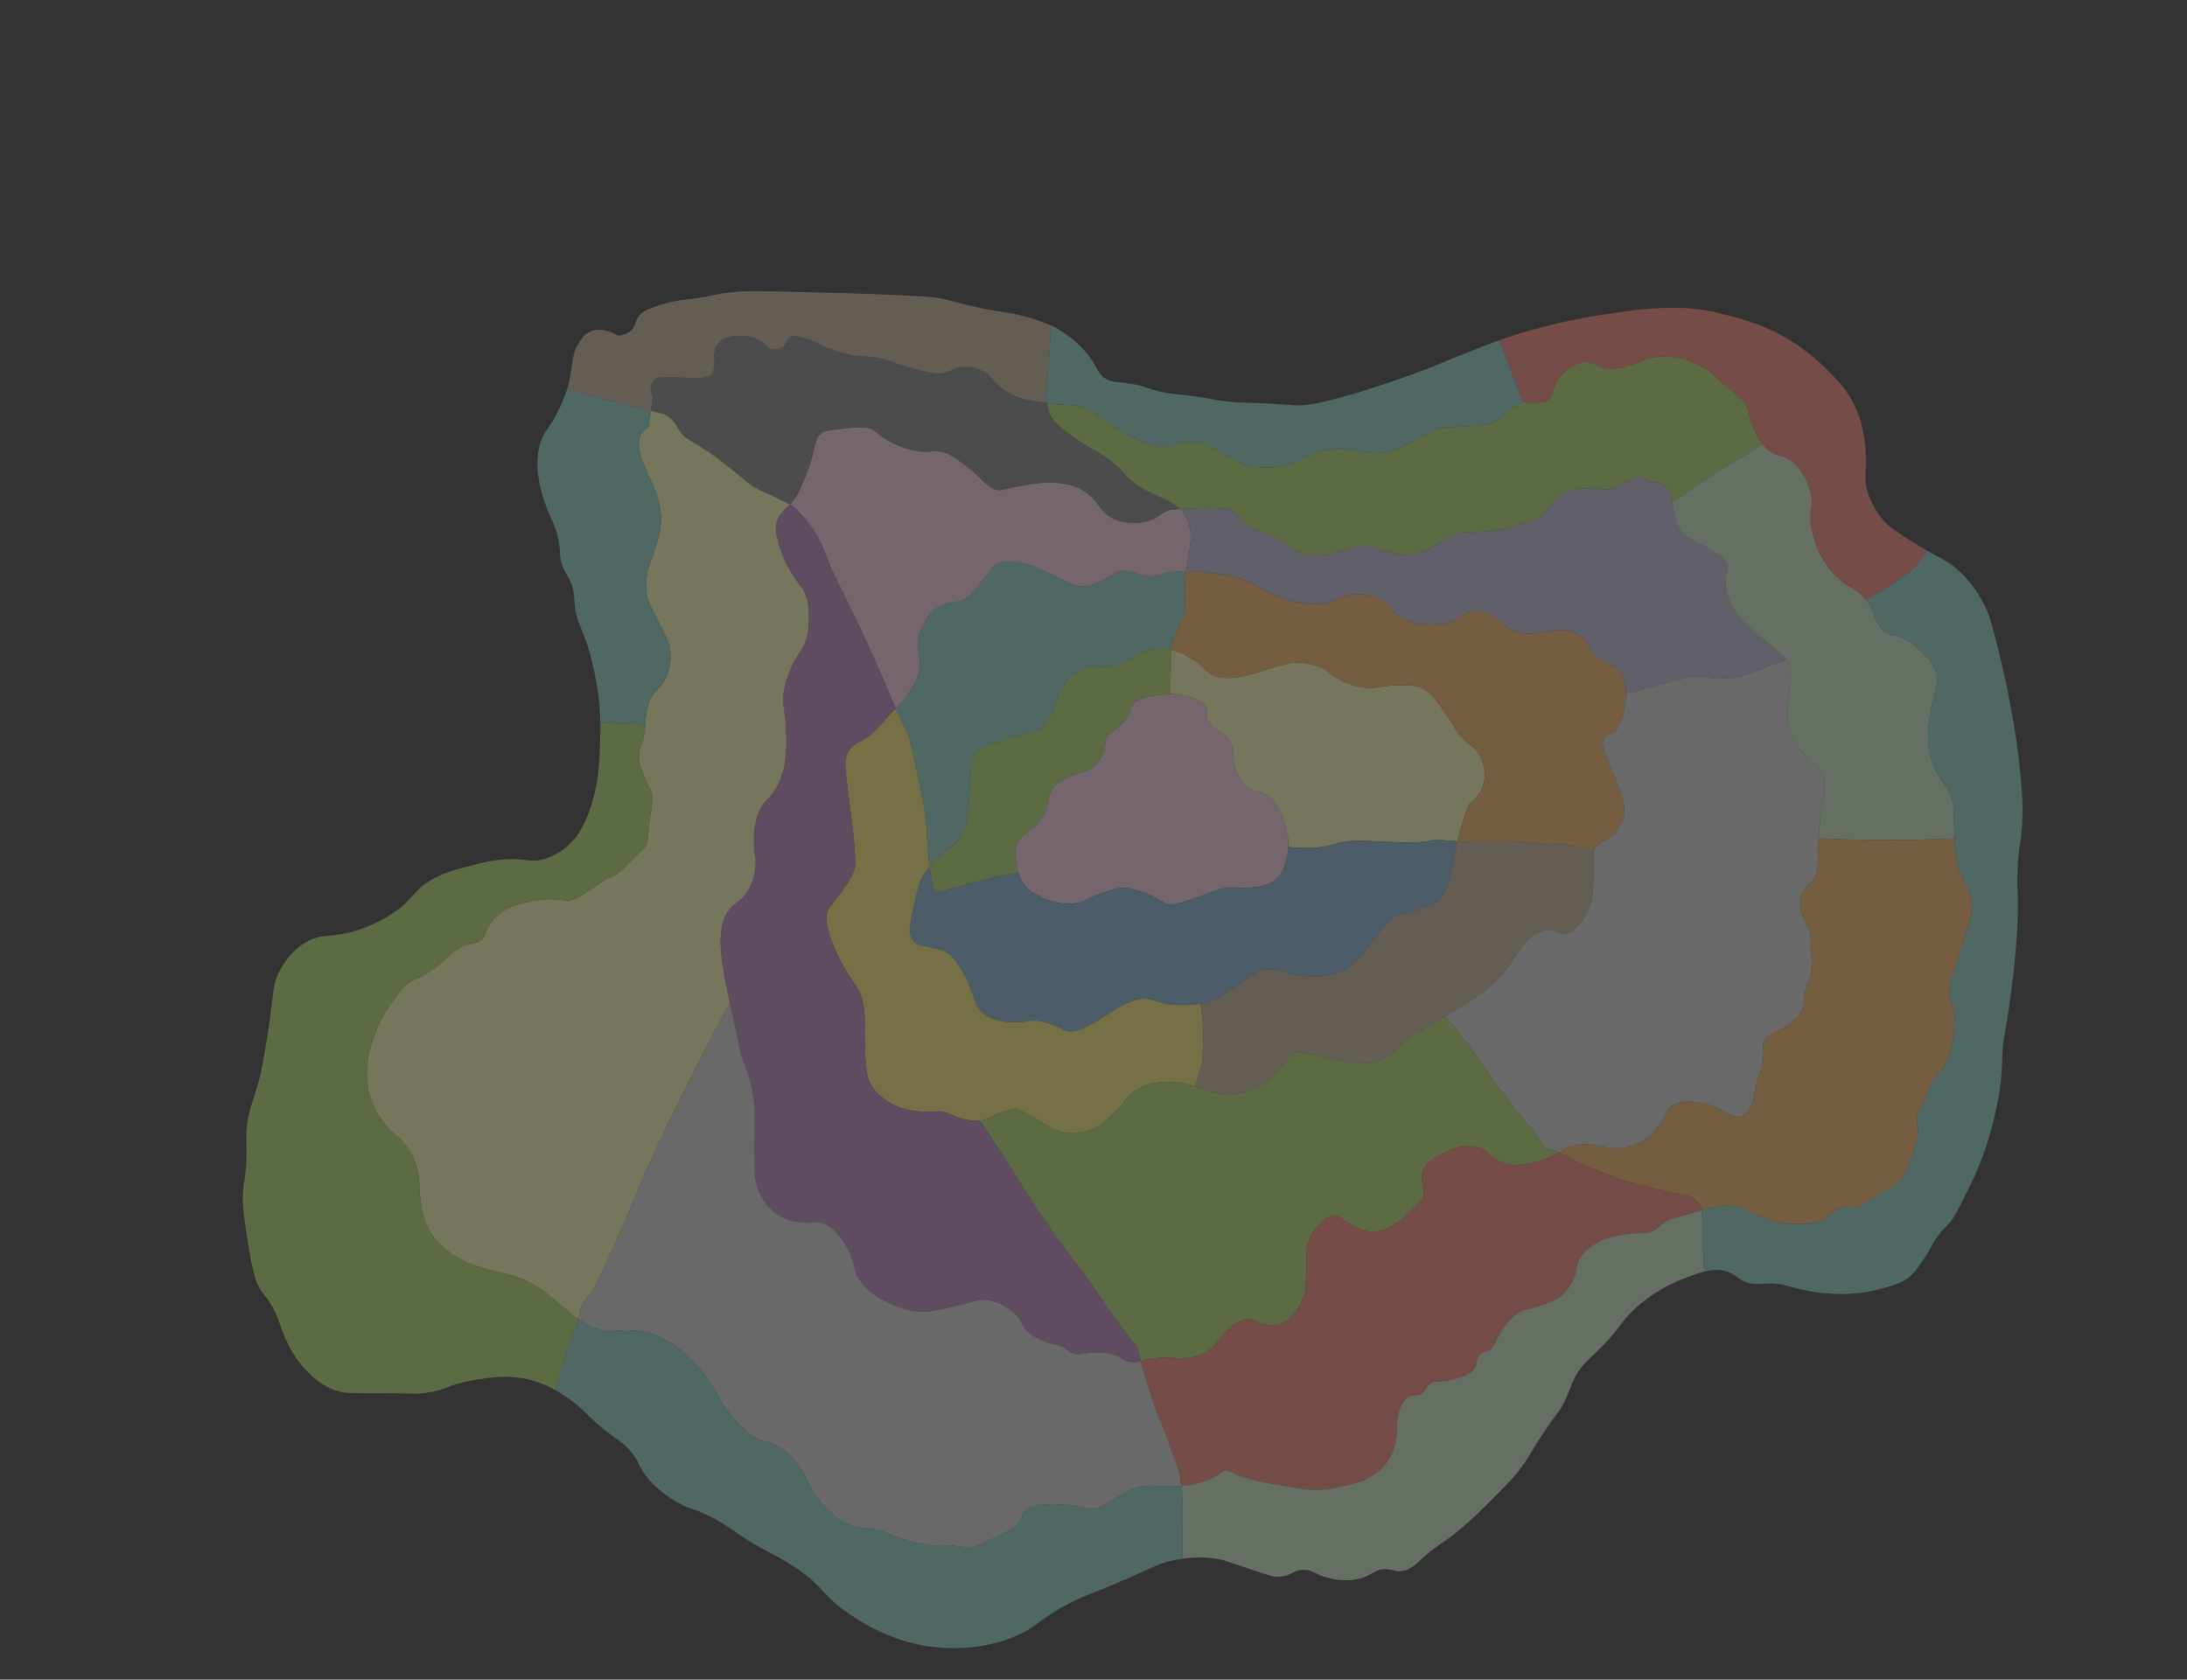 <?xml version="1.0" encoding="UTF-8"?>
<svg xmlns="http://www.w3.org/2000/svg" viewBox="0 0 4032 3097.57">
  <rect x="0" y="0" width="4032" height="3097.57" fill="#333333" stroke="none"/>
  <defs>
    <style>
      .cls-1 {
        fill: #fb8072;
      }

      .cls-2 {
        mix-blend-mode: lighten;
        opacity: .33;
      }

      .cls-3 {
        fill: #8dd3c7;
      }

      .cls-4 {
        fill: #bebada;
      }

      .cls-5 {
        fill: #d9d9d9;
      }

      .cls-6 {
        fill: #ffed6f;
      }

      .cls-7 {
        fill: #bc80bd;
      }

      .cls-8 {
        fill: #80b1d3;
      }

      .cls-9 {
        fill: #ccebc5;
      }

      .cls-10 {
        isolation: isolate;
      }

      .cls-11 {
        fill: #c7b299;
      }

      .cls-12 {
        fill: #ffffb3;
      }

      .cls-13 {
        fill: #fdb462;
      }

      .cls-14 {
        fill: #fccde5;
      }

      .cls-15 {
        fill: #c7b299;
      }

      .cls-16 {
        fill: gray;
      }

      .cls-17 {
        fill: #b3de69;
      }
    </style>
  </defs>
  <g class="cls-10">
    <g id="districts">
      <g id="districts-2" data-name="districts" class="cls-2">
        <path id="_01_temple" data-name="01_temple" class="cls-14" d="M2375.13,1562.19c-.25,7.04-1.22,14.57-3.27,22.42-3.09,11.84-6.89,26.41-19.81,37.48-14.01,11.99-31.28,13.5-49.55,15.1-21.21,1.86-23.18-2.28-41.61,0-10.78,1.34-13.58,3.19-46.24,14.83-44.04,15.7-52.59,17.7-62.75,14.87-9.22-2.57-7.44-4.91-29.07-14.81-34.1-15.6-50.16-15.08-54.82-14.8-6.35.39-11.94,2.02-23.12,5.28-38.46,11.24-42.03,21.19-65.39,23.78-19.77,2.2-36.02-2.83-41.62-4.62-10.92-3.5-19.37-8.19-25.1-11.89-4.21-1.57-10.37-4.41-16.51-9.58-10.97-9.24-15.96-20.96-18.74-30.72-1.05-3.66-1.78-7.03-2.4-9.9-2.26-10.43-5.64-25.98,0-42.28,8.03-23.22,24.66-19.98,42.93-44.91,22.41-30.56,8.01-49.86,30.39-67.38,13.25-10.37,37.88-18.92,44.26-21.14,9.76-3.39,15.8-4.68,23.29-10.57,13.22-10.39,18.35-25.19,18.98-27.08,4.72-14.16.18-19.61,6.61-29.06,4.24-6.24,8.54-7.29,15.85-12.55,7.31-5.27,16.78-14.13,25.1-29.73.46-4.21,1.75-10.04,5.58-15.52,2.15-3.07,9.36-12.17,41.98-16.85,10.19-1.46,18.91-2.71,27.5-2.95,8.38-.23,16.61.51,25.92,2.95,9.11,2.4,39.11,10.28,41.7,26.43,1.04,6.5-2.48,14,2.64,22.45,1.68,2.78,3.83,4.98,5.39,6.59,5.62,5.78,11.07,8.75,13.11,9.93,9.41,5.46,20.31,15.81,25.1,25.76,4.43,9.21.83,12.25,2.64,27.08.26,2.14,5.66,42.3,32.37,56.15,9.34,4.84,10.68.97,21.14,5.28,25.1,10.38,35.1,40.09,40.29,55.49,2.71,8.06,7.95,24.23,7.23,44.47Z"/>
        <path id="_02_guard-hq" data-name="02_guard-hq" class="cls-17" d="M2158.52,1198.2v32.31c-.3,16.37-.61,32.73-.92,49.1-8.59.24-17.31,1.49-27.5,2.95-32.62,4.68-39.83,13.78-41.98,16.85-3.83,5.48-5.12,11.31-5.58,15.52-8.32,15.6-17.79,24.46-25.1,29.73-7.31,5.26-11.61,6.31-15.85,12.55-6.43,9.45-1.89,14.9-6.61,29.06-.63,1.89-5.76,16.69-18.98,27.08-7.49,5.89-13.53,7.18-23.29,10.57-6.38,2.22-31.01,10.77-44.26,21.14-22.38,17.52-7.98,36.82-30.39,67.38-18.27,24.93-34.9,21.69-42.93,44.91-5.64,16.3-2.26,31.85,0,42.28.62,2.87,1.35,6.24,2.4,9.9-7.95,1.23-18.07,2.85-27,4.51-15.95,2.95-31.91,7.17-63.17,15.49-10.87,2.9-22.52,6.05-34.87,9.48-3.8,1.06-11.73,4-22.7,4.74-4.51.31-9.1-6.69-11.74-7.27l2.19.31c-3.02-14.55-5.13-27.63-6.63-38.85,8.79-10.61,18.37-18.78,26.11-25.39,13.97-11.93,19.33-13.41,27.08-23.78,4.76-6.36,10.31-15.94,15.19-37.66,5.53-24.62,3.49-35.02,7.27-82.56,1.98-24.95,3.58-35.2,11.89-43.6,4.47-4.53,12.29-7.49,27.74-13.21,24.41-9.05,45.32-14.3,46.24-14.53,25.17-6.26,28.65-4.83,37.65-10.57,11.13-7.1,16.97-16.41,23.12-26.42,12.95-21.11,9.32-28.06,19.16-46.24,4.76-8.8,16.86-31.18,39.63-40.3,18.05-7.23,26.58.38,56.14-5.94,13.76-2.94,24.63-7.31,31.71-10.57,4.38-3.79,10.96-8.75,19.82-12.88,3.45-1.61,19.66-8.9,41.63-7.93,5.16.23,10,.88,14.53,1.84Z"/>
        <path id="_03_college" data-name="03_college" class="cls-12" d="M2735.17,1445.06c-5.83,21.09-20.84,32.99-26.43,36.99-6.18,15.09-10.64,28.46-13.87,39.3-3.01,10.1-5.38,19.46-7.8,30.14-11.78-.83-21.89-1.08-38.33-3.51-4.29.98-10.93,2.37-19.1,3.59-29.48,4.41-46.14,1.62-89.93,0-30.35-1.12-45.53-1.68-56.54,0-21.33,3.26-30.32,8.54-52.85,11.33-13.82,1.71-38.23.56-55.19-.71.72-20.24-4.52-36.41-7.23-44.47-5.19-15.4-15.19-45.11-40.29-55.49-10.46-4.31-11.8-.44-21.14-5.28-26.71-13.85-32.11-54.01-32.37-56.15-1.81-14.83,1.79-17.87-2.64-27.08-4.79-9.95-15.69-20.3-25.1-25.76-2.04-1.18-7.49-4.15-13.11-9.93-1.56-1.61-3.71-3.81-5.39-6.59-5.12-8.45-1.6-15.95-2.64-22.45-2.59-16.15-32.59-24.03-41.7-26.43-9.31-2.44-17.54-3.18-25.92-2.95.31-16.37.62-32.73.92-49.1v-32.3c15.39,3.26,27.34,10.05,36.98,15.66,26.93,15.65,24.84,25.15,44.25,32.36,18.83,7,36.13,3.76,56.15,0,17.91-3.35,20.75-6.91,65.39-19.15,12.38-3.4,18.52-4.87,27.09-5.29,5.09-.25,21.87-.65,42.27,7.27,20.75,8.05,19.49,14.73,42.28,25.76,7.24,3.51,22.7,10.84,42.93,13.21,21.06,2.47,24.79-3.08,54.83-3.96,25.34-.74,38.01-1.11,51.52,5.14,15.06,6.98,24.13,19.89,42.28,45.72,17.12,24.37,17.74,32.25,33.68,48.22,13.67,13.68,16.67,11.36,24.44,21.8,2.88,3.86,21.1,29.18,12.56,60.11Z"/>
        <path id="_04_university" data-name="04_university" class="cls-8" d="M2687.07,1551.49c-2.16,9.51-4.35,20.07-7.06,33.12-3.29,15.84-5.02,25.33-9.58,40.12-4.96,16.09-7.56,24.28-13.21,31.05-5.39,6.44-12.27,11.15-40.95,21.13-37.83,13.17-36.67,8.74-47.56,15.2-9.12,5.4-20.08,19.53-41.62,47.56-19.13,24.9-21.79,30.18-32.37,38.31-3.46,2.66-17.08,12.78-37.65,18.62-27.07,7.68-51.08,3.67-70.68.18-26.24-4.66-30.01-10.03-46.23-8.89-19.42,1.36-34.62,10.49-44.26,17.79-7.58,6.15-18.37,14.35-32.04,22.96-15.75,9.92-23.63,14.88-34.68,18.69-18.08,6.25-33.28,6.13-57.46,5.95-6.11-.05-13.22-.36-21.8-1.98-6.43-1.21-11.64-2.77-15.2-3.97-13.47-5.75-24.36-5.79-30.38-5.28-11.59.97-20.34,5.24-33.69,11.89-10.27,5.12-17.27,9.67-21.8,12.55-41.06,26.16-65.23,41.14-85.87,33.69-2.98-1.08-1.67-1.1-9.25-4.63-6.48-3.01-23.47-10.92-40.95-13.21-15.01-1.96-13.46,2.43-37.65,2.65-14.08.12-25.65.13-39.63-4.63-7.97-2.7-20.39-7.1-29.73-18.49-5.53-6.75-6.98-12.3-10.57-22.46-4.63-13.11-12.62-35.7-25.1-54.83-8.34-12.78-16.76-25.69-32.37-31.7-5.35-2.07-12.14-3.55-23.12-5.95-17.08-3.73-22.02-3.4-27.74-8.59-7.07-6.42-8.93-15.49-9.25-17.17-.94-5.01-.49-9.24,0-11.89,1.42-10.16,3.73-24.43,7.6-41.31,6.13-26.75,9.19-40.13,16.84-53.48,3.5-6.11,7.44-11.6,11.55-16.55,1.5,11.22,3.61,24.3,6.63,38.85l-2.19-.31c2.64.58,7.23,7.58,11.74,7.27,10.97-.74,18.9-3.68,22.7-4.74,12.35-3.43,24-6.58,34.87-9.48,31.26-8.32,47.22-12.54,63.17-15.49,8.93-1.66,19.05-3.28,27-4.51,2.78,9.76,7.77,21.48,18.74,30.72,6.14,5.17,12.3,8.01,16.51,9.58,5.73,3.7,14.18,8.39,25.1,11.89,5.6,1.79,21.85,6.82,41.62,4.62,23.36-2.59,26.93-12.54,65.39-23.78,11.18-3.26,16.77-4.89,23.12-5.28,4.66-.28,20.72-.8,54.82,14.8,21.63,9.9,19.85,12.24,29.07,14.81,10.16,2.83,18.71.83,62.75-14.87,32.66-11.64,35.46-13.49,46.24-14.83,18.43-2.28,20.4,1.86,41.61,0,18.27-1.6,35.54-3.11,49.55-15.1,12.92-11.07,16.72-25.64,19.81-37.48,2.05-7.85,3.02-15.38,3.27-22.42,16.96,1.27,41.37,2.42,55.19.71,22.53-2.79,31.52-8.07,52.85-11.33,11.01-1.68,26.19-1.12,56.54,0,43.79,1.62,60.45,4.41,89.93,0,8.17-1.22,14.81-2.61,19.1-3.59,16.44,2.43,26.55,2.68,38.33,3.51Z"/>
        <path id="_05_aeroport" data-name="05_aeroport" class="cls-3" d="M2184.76,1103.52c-.49,16.82-.74,25.23-3.37,34.38-3.29,11.47-6.64,13.79-13.02,28.74-5.32,12.49-8.24,23.19-9.85,30.12v1.44c-4.53-.96-9.37-1.61-14.53-1.84-21.97-.97-38.18,6.32-41.63,7.93-8.86,4.13-15.44,9.09-19.82,12.88-7.08,3.26-17.95,7.63-31.71,10.57-29.56,6.32-38.09-1.29-56.14,5.94-22.77,9.12-34.87,31.5-39.63,40.3-9.84,18.18-6.21,25.13-19.16,46.24-6.15,10.01-11.99,19.32-23.12,26.42-9,5.74-12.48,4.31-37.65,10.57-.92.23-21.83,5.48-46.24,14.53-15.45,5.72-23.27,8.68-27.74,13.21-8.31,8.4-9.91,18.65-11.89,43.6-3.78,47.54-1.74,57.94-7.27,82.56-4.88,21.72-10.43,31.3-15.19,37.66-7.75,10.37-13.11,11.85-27.08,23.78-7.74,6.61-17.32,14.78-26.11,25.39-1.16-8.64-1.95-16.18-2.52-22.46-2.31-25.49-1.33-35.36-4.12-61.17-1.23-11.3-2.98-23.84-8.92-54.32-4.93-25.3-12.13-59.76-22.28-101.52-7.23-14.92-12.24-27.07-21.67-44.76-.98-2.38-1.95-4.75-2.92-7.09,3.3-3.3,5.63-5.63,10.26-11.18,6.1-7.32,19.18-23.01,26.75-38.64,19.14-39.48-6.46-58.71,10.9-98.09,3.39-7.69,15.18-34.45,40.63-44.59,16.88-6.73,27.22-1.12,43.59-11.89,5.88-3.86,12.26-11.87,24.77-27.74,19.2-24.33,19.29-27.93,26.75-32.7,14.7-9.38,31.78-6.56,47.56-3.96,17.77,2.93,36.2,11.68,72.33,29.07,22.15,10.65,29.67,15.07,42.61,14.53,14.95-.63,28.83-7.51,35.67-10.9,16.58-8.23,18.53-13.92,29.72-16.85,9.17-2.39,20.85-1.96,35.67,4.96,6.19,2.15,15.96,4.72,27.75,3.96,11.8-.75,19.94-5.22,23.78-5.94,13.31-2.52,25.49-3.48,36.89-3.54-1.59,10.46-1.83,12.74-2.05,16.66-.75,13.62.53,15.53,0,33.74Z"/>
        <path id="_06_arts" data-name="06_arts" class="cls-13" d="M2997.59,1278.41c-.23,10.94-1.91,20.71-2.81,25.95-2.94,17.05-6.7,38.9-22.48,47.56-5.6,3.08-12.39,4.31-15.85,10.9-3.9,7.42-.73,16.24.99,20.81,9.98,26.59,21.79,54.42,26.75,67.37,13.02,33.98,10.7,48.4,9.91,52.52-2.64,13.82-9.34,23.56-10.9,25.76-15.69,22.13-35.11,19.33-44.01,37.32-1.68-.81-33.68-4.27-36.91-5.47-19.13-7.09-34.89-5.11-47.59-4.53-19.77.9-12.75-2.47-54.77-4.58-17.35-.86-29.93-.86-51.12-.85-19.08,0-37.41.31-54.94.85-2.35-.21-4.6-.38-6.79-.53,2.42-10.68,4.79-20.04,7.8-30.14,3.23-10.84,7.69-24.21,13.87-39.3,5.59-4,20.6-15.9,26.43-36.99,8.54-30.93-9.68-56.25-12.56-60.11-7.77-10.44-10.77-8.12-24.44-21.8-15.94-15.97-16.56-23.85-33.68-48.22-18.15-25.83-27.22-38.74-42.28-45.72-13.51-6.25-26.18-5.88-51.52-5.14-30.04.88-33.77,6.43-54.83,3.96-20.23-2.37-35.69-9.7-42.93-13.21-22.79-11.03-21.53-17.71-42.28-25.76-20.4-7.92-37.18-7.52-42.27-7.27-8.57.42-14.71,1.89-27.09,5.29-44.64,12.24-47.48,15.8-65.39,19.15-20.02,3.76-37.32,7-56.15,0-19.41-7.21-17.32-16.71-44.25-32.36-9.64-5.61-21.59-12.4-36.98-15.66v-1.45c1.61-6.93,4.53-17.63,9.85-30.12,6.38-14.95,9.73-17.27,13.02-28.74,2.63-9.15,2.88-17.56,3.37-34.38.53-18.21-.75-20.12,0-33.74.22-3.92.46-6.2,2.05-16.66,16.36-.08,31.13,1.73,45.35,3.54,22.86,2.9,40.88,5.19,63.74,13.87,23.08,8.75,21.83,12.91,51.19,25.13,20.47,8.51,38.01,15.63,62.42,17.47,9.3.7,24.73,1.74,43.6-2.97,18.69-4.67,19.1-9.57,34.68-12.88,2.63-.56,28.64-5.74,54.49,5.94,22.46,10.15,18.52,21.15,38.65,33.69,29.1,18.14,78.6,20.85,108.99,1.98,6.23-3.86,15.57-11.07,29.72-11.89,11.58-.66,20.61,3.28,28.74,6.94,23.51,10.58,21.57,19.99,42.6,28.53,5.1,2.08,19,7.13,36.66,6.15,7.37-.41,10.63-1.6,17.84-2.97,11.25-2.14,35.71-6.79,54.49,0,20.85,7.53,31.83,28.11,36.66,39.63,3.14,1.95,7.97,4.95,13.87,8.59,30.98,19.09,30.61,18.3,32.7,20.14,12.09,10.71,14.72,28.76,14.39,44.4Z"/>
        <path id="_07_hot-springs" data-name="07_hot-springs" class="cls-15" d="M2937.62,1597.65c-.06,34.23-.09,51.34-5.94,70.32-3.41,11.06-10.23,27.59-24.77,41.31-6.37,6.01-15.08,14.01-25.76,13.21-7.9-.59-9.2-5.41-18.83-7.28-11.67-2.28-21.75,2.48-27.74,5.3-11.5,5.42-18.16,12.98-25.76,21.8-9,10.43-10,14.46-19.82,28.73-3.7,5.37-14.02,20.26-27.74,34.64-7.88,8.27-19.86,19.48-36.66,30.76-17.3,11.6-32.46,21.23-44.59,28.73-5.56,3.44-10.79,6.62-15.69,9.56-13.34,8-24.26,14.26-32.86,19.17-16.69,9.54-31.11,17.44-42.28,23.45-24.14,33.36-49.95,40.39-59.45,42.28-14.15,2.81-27.09,1.16-46.56-1.32-18.9-2.41-37.7-6.97-52.52-10.57-26.42-6.42-34.56-9.78-44.92-5.29-8.12,3.54-9.27,8.29-19.81,21.14-9.21,11.23-27.04,32.97-54.17,44.92-18.06,7.96-34.46,9.03-39.63,9.25-9.82.41-17.5-.63-22.46-1.32-16.86-2.37-27.13-6.83-38.31-10.57-1.02-.35-2.93-.98-5.51-1.79-.12-.04-.23-.07-.35-.11-.6-.19-1.23-.38-1.9-.58,3.83-13.46,11.41-37.77,11.9-41.6,2.48-23,2.92-43.21,2.54-59.7-.4-17.95-2.99-38.18-4.76-50.67,5.26-.9,10.45-2.2,15.91-4.09,11.05-3.81,18.93-8.77,34.68-18.69,13.67-8.61,24.46-16.81,32.04-22.96,9.64-7.3,24.84-16.43,44.26-17.79,16.22-1.14,19.99,4.23,46.23,8.89,19.6,3.49,43.61,7.5,70.68-.18,20.57-5.84,34.19-15.96,37.65-18.62,10.58-8.13,13.24-13.41,32.37-38.31,21.54-28.03,32.5-42.16,41.62-47.56,10.89-6.46,9.73-2.03,47.56-15.2,28.68-9.98,35.56-14.69,40.95-21.13,5.65-6.77,8.25-14.96,13.21-31.05,4.56-14.79,6.29-24.28,9.58-40.12,2.71-13.05,4.9-23.61,7.06-33.12,2.19.15,4.44.32,6.79.53,17.53-.54,35.86-.85,54.94-.85,21.19-.01,33.77-.01,51.12.85,42.02,2.11,35,5.48,54.77,4.58,12.7-.58,28.46-2.56,47.59,4.53,3.23,1.2,35.23,4.66,36.91,5.47-2.85,5.75-1.52,7.36-1.57,31.05Z"/>
        <path id="_08_financial" data-name="08_financial" class="cls-6" d="M2215.49,1961.79c-.49,3.83-8.07,28.14-11.9,41.6-9.52-2.85-25.6-7.06-41.12-8.09-7.56-.5-41.73-2.76-71.34,17.17-17.79,11.98-12.14,17.29-39.63,42.28-17.49,15.89-31.18,28.03-52.85,33.03-19.57,4.51-35.79.92-39.63,0-10.66-2.56-17.97-6.58-25.1-10.57-20.15-11.28-38.96-21.82-58.79-33.03-14.61,2.66-25.87,6.39-33.36,9.25-16.96,6.46-21.49,11.11-34.68,12.88-.23.03-.45.06-.68.08-11.62,1.44-20.93-.54-28.05-2.06-19.14-4.09-22.72-10.29-38.64-13.88-14.27-3.21-17.2,1.59-35.67,0-19.46-1.66-40.99-3.51-63.42-16.84-8.51-5.06-26.26-15.61-36.66-36.66-5.73-11.6-6.63-21.94-8.44-42.61-2.12-24.1.29-30.55-.47-56.47-.62-20.89-1.12-37.79-5.95-55.49-6.16-22.56-13.2-23.87-33.69-59.45,0,0-44.58-77.41-27.74-107.01.34-.59.72-1.16.72-1.16.97-1.46,1.9-2.41,2.14-2.66.9-.95,2.95-3.65,7.05-9.06,23.22-30.65,34.83-45.98,38.64-64.4,1.16-5.63.45-16.41-.99-37.96-1-14.95-2.43-27.9-5.04-47.25-1.64-12.15-6.69-48.6-10.81-87.2-1.6-14.89-2.82-28.05,4.95-40.62,5.5-8.9,13.33-14.01,18.83-16.84,5.36-2.72,13.23-7.15,21.79-13.88,10.43-8.19,14.94-14.34,28.74-29.72,9.45-10.53,14-15.08,17.48-18.55.97,2.34,1.94,4.71,2.92,7.09,9.43,17.69,14.44,29.84,21.67,44.76,10.15,41.76,17.35,76.22,22.28,101.52,5.94,30.48,7.69,43.02,8.92,54.32,2.79,25.81,1.81,35.68,4.12,61.17.57,6.28,1.36,13.82,2.52,22.46-4.11,4.95-8.05,10.44-11.55,16.55-7.65,13.35-10.71,26.73-16.84,53.48-3.87,16.88-6.18,31.15-7.6,41.31-.49,2.65-.94,6.88,0,11.89.32,1.68,2.18,10.75,9.25,17.17,5.72,5.19,10.66,4.86,27.74,8.59,10.98,2.4,17.77,3.88,23.12,5.95,15.61,6.01,24.03,18.92,32.37,31.7,12.48,19.13,20.47,41.72,25.1,54.83,3.59,10.16,5.04,15.71,10.57,22.46,9.34,11.39,21.76,15.79,29.73,18.49,13.98,4.76,25.55,4.75,39.63,4.63,24.19-.22,22.64-4.61,37.65-2.65,17.48,2.29,34.47,10.2,40.95,13.21,7.58,3.53,6.27,3.55,9.25,4.63,20.64,7.45,44.81-7.53,85.87-33.69,4.53-2.88,11.53-7.43,21.8-12.55,13.35-6.65,22.1-10.92,33.69-11.89,6.02-.51,16.91-.47,30.38,5.28,3.56,1.2,8.77,2.76,15.2,3.97,8.58,1.62,15.69,1.93,21.8,1.98,16.88.13,29.38.22,41.55-1.86,1.77,12.49,4.36,32.72,4.76,50.67.38,16.49-.06,36.7-2.54,59.7Z"/>
        <path id="_09_cathedral" data-name="09_cathedral" class="cls-14" d="M2189.57,1035.3c-1.21,7.79-2.1,13.5-2.76,17.82-11.4.06-23.58,1.02-36.89,3.54-3.84.72-11.98,5.19-23.78,5.94-11.79.76-21.56-1.81-27.75-3.96-14.82-6.92-26.5-7.35-35.67-4.96-11.19,2.93-13.14,8.62-29.72,16.85-6.84,3.39-20.72,10.27-35.67,10.9-12.94.54-20.46-3.88-42.61-14.53-36.13-17.39-54.56-26.14-72.33-29.07-15.78-2.6-32.86-5.42-47.56,3.96-7.46,4.77-7.55,8.37-26.75,32.7-12.51,15.87-18.89,23.88-24.77,27.74-16.37,10.77-26.71,5.16-43.59,11.89-25.45,10.14-37.24,36.9-40.63,44.59-17.36,39.38,8.24,58.61-10.9,98.09-7.57,15.63-20.65,31.32-26.75,38.64-4.63,5.55-6.96,7.88-10.26,11.18-19.78-47.97-37.76-88.46-52.16-119.84-23.12-50.38-42.19-88.62-61.28-126.89-12.26-24.57-20.04-62.45-51.55-100.94-7.12-8.69-10.71-10.7-17.99-19.75-2.62-3.26-6.84-6.07-12.05-8.89,1.04-1.09,2.1-2.24,3.16-3.45,11.18-12.71,16.37-25.57,26.75-51.29,19.84-49.11,12.92-67.25,30.72-78.51,4.14-2.62,16.3-4.06,40.62-6.94,32-3.78,40.73-1.6,45.58,0,12.04,3.99,13.14,8.77,28.74,18.83,3.42,2.21,25.18,16.01,52.42,21.8,30.24,6.42,36.46-3.57,60.53,4.95,11.04,3.91,19.25,10.2,35.67,22.79,35.72,27.38,38.32,40.3,57.47,44.59,10.05,2.25,9.97-1.17,43.59-6.94,32.16-5.52,51.13-8.77,74.32-4.95,12.51,2.06,29.57,4.87,46.56,16.84,24.05,16.95,25.84,36.65,50.54,48.55,11.54,5.57,22.54,6.75,29.72,6.94,17.87,1.91,31.13-1.12,40.63-4.96,15.19-6.12,16.93-12.74,32.54-17.83,3.63-1.18,5.43-1.45,20.08-2.11,5.9,5.47,10.69,11.94,13.76,19.94,4.36,11.38,5.38,26.2,5.5,28.08.6,9.36-1.41,22.59-5.48,48.66Z"/>
        <path id="_10_laboratory" data-name="10_laboratory" class="cls-4" d="M3293.71,1216.64c-2.92,1.93-34.05,11.44-37.59,13.3-8.53,4.48-16.62,7.33-23.55,9.18-13.61,5.49-33.15,11.5-56.99,12.29-24.82.83-30.35-4.81-55.63-2.97-11.15.81-26.97,5.03-58.62,13.47-24.81,6.61-29.76,8.66-47.5,12.88-5.74,1.36-11.17,2.57-16.24,3.62.33-15.64-2.3-33.69-14.39-44.4-2.09-1.84-1.72-1.05-32.7-20.14-5.9-3.64-10.73-6.64-13.87-8.59-4.83-11.52-15.81-32.1-36.66-39.63-18.78-6.79-43.24-2.14-54.49,0-7.21,1.37-10.47,2.56-17.84,2.97-17.66.98-31.56-4.07-36.66-6.15-21.03-8.54-19.09-17.95-42.6-28.53-8.13-3.66-17.16-7.6-28.74-6.94-14.15.82-23.49,8.03-29.72,11.89-30.39,18.87-79.89,16.16-108.99-1.98-20.13-12.54-16.19-23.54-38.65-33.69-25.85-11.68-51.86-6.5-54.49-5.94-15.58,3.31-15.99,8.21-34.68,12.88-18.87,4.71-34.3,3.67-43.6,2.97-24.41-1.84-41.95-8.96-62.42-17.47-29.36-12.22-28.11-16.38-51.19-25.13-22.86-8.68-40.88-10.97-63.74-13.87-14.22-1.81-28.99-3.62-45.35-3.54.66-4.32,1.55-10.03,2.76-17.82,4.07-26.07,6.08-39.3,5.48-48.66-.12-1.88-1.14-16.7-5.5-28.08-3.07-8-7.86-14.47-13.76-19.94,4.93-.22,11.31-.49,19.71-.86,24.06-1.06,31.33-1.44,43.59-.99,13.68.5,20.65.79,26.75,2.97,14.56,5.18,19.5,14.63,30.06,24.77,17.4,16.71,22.75,9.1,61.1,30.71,29.39,16.57,32.29,24.44,51.52,27.76,14.76,2.55,29.26.72,34.68,0,7.11-.94,9.35-1.83,35.67-8.93,28.37-7.65,32.76-8.49,39.63-7.93,9.46.78,11.71,3.25,26.76,7.93,12.02,3.74,27.77,8.63,43.59,8.92,23.06.42,41.4-9.02,60.44-18.83,19.4-9.98,19.29-13.81,33.69-18.82,15.82-5.51,24.08-3.72,46.57-4.96,15.13-.83,43.55-2.58,74.31-12.88,23.91-8.01,36.52-12.23,47.56-24.77,8.67-9.85,10.67-18.33,23.78-27.74,1.92-1.38,11.39-8.03,25.76-11.73,11.08-2.86,19.78-2.61,35.67-2.14,19.03.55,23.09,2.72,33.69,0,4.52-1.16,9.29-3.42,18.83-7.93,18.67-8.83,20.7-11.99,27.74-12.88,5.93-.75,14.85.18,26.75,8.92,9.67-.22,22.49,1.18,30.72,9.9,6.15,6.52,6.27,13.46,8.66,27.84.57,3.46,1.28,7.37,2.24,11.8,4.66,21.59,6.99,32.38,13.87,41.61,7.39,9.93,12.62,9.31,46.41,28.74,30.36,17.44,33.83,22.36,35.83,26.2,7.73,14.9-2.24,22.18,0,46.13,3.04,32.55,24.99,56.57,36.66,69.35,4.18,4.58,13.02,11.97,30.71,26.76,24.71,20.64,37.69,29.84,44.97,39.1Z"/>
        <path id="_11_mining" data-name="11_mining" class="cls-5" d="M3359.72,1476.77c-3.77,27.56-5.75,50.78-6.8,69.54-.42,7.48-.69,14.24-.86,20.29-.82,28.2.27,46.74-11.48,58.13-3.17,3.08-12.19,11.9-18.94,25.96-1.12,2.33-1.99,5.02-2.55,8.39-2.55,15.25,3.57,30.28,4.96,33.69,4.49,11.05,8.17,11.99,11.89,22.44,2.56,7.22,2.24,10.82,2.97,30.07,1.32,34.94,3,39.4,0,51.52-2.56,10.34-3.83,7.31-7.93,20.81-7.75,25.53-2.77,34.94-10.9,49.54-3.91,7.04-9.21,11.3-19.81,19.82-26.39,21.21-38.02,16.54-46.57,30.38-7.56,12.24,1.25,16.35-4.96,46.9-4.02,19.84-7.66,17.7-11.89,39.43-3.47,17.81-2.22,25.36-8.91,36.87-3.39,5.81-8.28,14.22-16.85,17.83-16.93,7.14-29.35-12.4-63.41-21.8-10.43-2.88-44.28-12.22-66.39,3.97-12.51,9.16-7.86,16.68-23.78,36.66-6.44,8.08-22.42,27.62-49.54,36.4-24.59,7.96-46.57,3.25-57.47,0-12.07-2.93-29.77-5.41-49.54-.73-12.73,3.01-18.47,7.14-27.08,12.28-8.68-3.94-17.88-7.34-27.43-9.36-6.45-14.29-10.12-13.35-16.57-27.64-30.8-34.65-53.55-64.36-68.61-85.06-19.64-26.98-28.64-41.97-50.79-71.32-17.83-23.62-33.92-42.93-46.16-57.05,4.9-2.94,10.13-6.12,15.69-9.56,12.13-7.5,27.29-17.13,44.59-28.73,16.8-11.28,28.78-22.49,36.66-30.76,13.72-14.38,24.04-29.27,27.74-34.64,9.82-14.27,10.82-18.3,19.82-28.73,7.6-8.82,14.26-16.38,25.76-21.8,5.99-2.82,16.07-7.58,27.74-5.3,9.63,1.87,10.93,6.69,18.83,7.28,10.68.8,19.39-7.2,25.76-13.21,14.54-13.72,21.36-30.25,24.77-41.31,5.85-18.98,5.88-36.09,5.94-70.32.05-23.69-1.28-25.3,1.57-31.05,8.9-17.99,28.32-15.19,44.01-37.32,1.56-2.2,8.26-11.94,10.9-25.76.79-4.12,3.11-18.54-9.91-52.52-4.96-12.95-16.77-40.78-26.75-67.37-1.72-4.57-4.89-13.39-.99-20.81,3.46-6.59,10.25-7.82,15.85-10.9,15.78-8.66,19.54-30.51,22.48-47.56.9-5.24,2.58-15.01,2.81-25.95,5.07-1.05,10.5-2.26,16.24-3.62,17.74-4.22,22.69-6.27,47.5-12.88,31.65-8.44,47.47-12.66,58.62-13.47,25.28-1.84,30.81,3.8,55.63,2.97,23.84-.79,43.38-6.8,56.99-12.29,6.93-1.85,15.02-4.7,23.55-9.18,3.54-1.86,34.67-11.37,37.59-13.3,3.03,3.85,5.07,7.72,6.56,12.42,2.51,7.96.99,10.57-.99,34.68-3.74,45.37-5.61,68.06,0,84.22,9.69,27.92,35.41,52.77,41.3,58.46,7.99,7.71,14.5,12.55,19.14,22.79,7.62,16.83,4.13,34.92,0,47.56Z"/>
        <path id="_12_market" data-name="12_market" class="cls-17" d="M2873.88,2125.16c-3.86,2.31-8.29,4.82-14.19,7.53-10.49,4.82-55.13,25.33-93.48,9.91-22.3-8.97-19.57-20.87-41.61-26.75-28.83-7.69-55.77,6.73-65.4,11.89-15.24,8.16-31.38,16.8-36.66,33.69-6.06,19.37,8.4,29.73,0,48.55-2.8,6.27-9.79,12.76-23.78,25.76-10.65,9.9-15.98,14.85-23.78,19.82-10.01,6.38-26.89,17.13-47.56,15.85-14.93-.93-27.19-7.84-39.63-14.86-16.11-9.09-20.01-15.39-29.73-14.87-9.49.52-16.06,7.11-24.77,15.86-4.87,4.89-17.3,17.68-23.01,38.64-2.52,9.25-1.29,11.13-1.76,38.64-.52,30.9-.88,46.61-5.94,59.45-6.08,15.42-15.06,25.48-19.82,30.72-6.86,7.55-12.43,13.53-21.8,16.84-9.65,3.41-18.19,2.18-25.76.99-20.62-3.23-25.17-12.29-39.3-9.91-6.08,1.03-10.98,3.67-15.19,5.95-9.01,4.86-14.66,10.58-17.84,13.87-21.92,22.65-19.74,26.04-30.71,34.68-16.89,13.29-35.71,16.05-41.62,16.84-9.79,1.32-18.06.76-23.78,0-16.82-1.62-30.3-.54-39.63.79-10.61,1.52-17.73,3.63-23.94,5.15-2.26-8.25-4.69-17.31-7.22-27.08-2.62-3.64-9.5-10.4-12.11-14.04-8.39-10.09-12.51-17.07-20.89-27.16-51.59-75.12-61.97-89.53-61.97-89.53-24.19-32.87-34.9-45.16-60.83-81.92-18.75-26.58-32.74-47.94-43.41-64.25-25.11-38.39-30.77-49.2-53.76-84.81-8.76-13.56-21.11-32.39-36.59-55.01.23-.02.45-.05.68-.08,13.19-1.77,17.72-6.42,34.68-12.88,7.49-2.86,18.75-6.59,33.36-9.25,19.83,11.21,38.64,21.75,58.79,33.03,7.13,3.99,14.44,8.01,25.1,10.57,3.84.92,20.06,4.51,39.63,0,21.67-5,35.36-17.14,52.85-33.03,27.49-24.99,21.84-30.3,39.63-42.28,29.61-19.93,63.78-17.67,71.34-17.17,16.82,1.11,34.29,5.96,43.37,8.78,2.58.81,4.49,1.44,5.51,1.79,11.18,3.74,21.45,8.2,38.31,10.57,4.96.69,12.64,1.73,22.46,1.32,5.17-.22,21.57-1.29,39.63-9.25,27.13-11.95,44.96-33.69,54.17-44.92,10.54-12.85,11.69-17.6,19.81-21.14,10.36-4.49,18.5-1.13,44.92,5.29,14.82,3.6,33.62,8.16,52.52,10.57,19.47,2.48,32.41,4.13,46.56,1.32,9.5-1.89,35.31-8.92,59.45-42.28,11.17-6.01,25.59-13.91,42.28-23.45,8.6-4.91,19.52-11.17,32.86-19.17,12.24,14.12,28.33,33.43,46.16,57.05,22.15,29.35,31.15,44.34,50.79,71.32,15.06,20.7,37.81,50.41,68.61,85.06,6.45,14.29,10.12,13.35,16.57,27.64,9.55,2.02,18.75,5.42,27.43,9.36Z"/>
        <path id="_13_old-seminarios" data-name="13_old-seminarios" class="cls-7" d="M2103.19,2510.19c-6.83,1.68-12.57,2.64-20.65,1.3-15.46-2.56-12.64-9.06-30.71-13.81-23.14-6.08-51.89-1.76-54.5-1.35-5.92.92-11.5,2.19-18.5,0-7.97-2.51-10.22-7.15-19.15-11.89-7.31-3.89-11.99-4.07-19.82-5.95-2.19-.53-27.56-6.84-44.58-21.8-12.65-11.11-7.68-15.56-20.15-29.72-.98-1.12-24.92-27.54-60.11-29.73-9.32-.58-10.5,1.1-43.6,8.92-36.23,8.56-54.34,12.84-67.37,12.88-31.16.1-54.96-11.24-66.39-16.84-15.07-7.38-36.02-17.64-51.52-39.64-15.59-22.11-6.79-29.3-23.78-59.45-8.49-15.04-24.02-42.6-50.53-48.55-12.47-2.79-13.86,2.22-33.69,0-10.08-1.12-28.49-3.39-46.57-15.85-19.84-13.67-28.32-32.05-31.71-39.63-8.31-18.64-8.69-34.48-8.92-55.49-.71-67.09,1.28-80.13,0-101.06-1.34-22.1-6.37-53.87-23.77-92.15-2.41-11.94-6.14-30.21-10.9-52.51-5.52-25.83-8.58-39.07-10.81-49-.77-3.42-1.43-6.45-2.07-9.46-13.09-61.9-28.06-132.71,4.95-166.46,8.71-8.91,15.62-10.08,25.76-23.78,16.63-22.46,18.31-46.01,18.83-54.99.85-14.78-2.23-13.58-2.98-33.5-.49-13.25-1.28-41.29,10.9-67.07,8.17-17.28,14.67-17.68,25.76-33.69,23.86-34.41,23.27-75.05,22.79-108-.63-43.46-10.52-51.96-2.97-84.22,5.73-24.49,15.86-44.59,15.86-44.59,10.77-21.36,17.79-24.98,23.77-43.59,5.25-16.34,5.1-29.88,4.96-41.62-.18-15.3-.38-32.31-9.91-49.54-3.52-6.36-3.7-4.42-12.88-17.83-5.7-8.33-13.71-20.12-20.81-35.23-4.57-9.71-10.04-23.5-13.87-41.07-2.72-8.5-5.12-20.86-.99-33.68,4.35-13.51,13.36-19.47,23.59-30.24,5.21,2.82,9.43,5.63,12.05,8.89,7.28,9.05,10.87,11.06,17.99,19.75,31.51,38.49,39.29,76.37,51.55,100.94,19.09,38.27,38.16,76.51,61.28,126.89,14.4,31.38,32.38,71.87,52.16,119.84-3.48,3.47-8.03,8.02-17.48,18.55-13.8,15.38-18.31,21.53-28.74,29.72-8.56,6.73-16.43,11.16-21.79,13.88-5.5,2.83-13.33,7.94-18.83,16.84-7.77,12.57-6.55,25.73-4.95,40.62,4.12,38.6,9.17,75.05,10.81,87.2,2.61,19.35,4.04,32.3,5.04,47.25,1.44,21.55,2.15,32.33.99,37.96-3.81,18.42-15.42,33.75-38.64,64.4-4.1,5.41-6.15,8.11-7.05,9.06-.24.25-1.17,1.2-2.14,2.66,0,0-.38.57-.72,1.16-16.84,29.6,27.74,107.01,27.74,107.01,20.49,35.58,27.53,36.89,33.69,59.45,4.83,17.7,5.33,34.6,5.95,55.49.76,25.92-1.65,32.37.47,56.47,1.81,20.67,2.71,31.01,8.44,42.61,10.4,21.05,28.15,31.6,36.66,36.66,22.43,13.33,43.96,15.18,63.42,16.84,18.47,1.59,21.4-3.21,35.67,0,15.92,3.59,19.5,9.79,38.64,13.88,7.12,1.52,16.43,3.5,28.05,2.06,15.48,22.62,27.83,41.45,36.59,55.01,22.99,35.61,28.65,46.42,53.76,84.81,10.67,16.31,24.66,37.67,43.41,64.25,25.93,36.76,36.64,49.05,60.83,81.92,0,0,10.38,14.41,61.97,89.53,8.38,10.09,12.5,17.07,20.89,27.16,2.61,3.64,9.49,10.4,12.11,14.04,2.53,9.77,4.96,18.83,7.22,27.08Z"/>
        <path id="_14_graveyard" data-name="14_graveyard" class="cls-16" d="M2175.79,938.62c-14.65.66-16.45.93-20.08,2.11-15.61,5.09-17.35,11.71-32.54,17.83-9.5,3.84-22.76,6.87-40.63,4.96-7.18-.19-18.18-1.37-29.72-6.94-24.7-11.9-26.49-31.6-50.54-48.55-16.99-11.97-34.05-14.78-46.56-16.84-23.19-3.82-42.16-.57-74.32,4.95-33.62,5.77-33.54,9.19-43.59,6.94-19.15-4.29-21.75-17.21-57.47-44.59-16.42-12.59-24.63-18.88-35.67-22.79-24.07-8.52-30.29,1.47-60.53-4.95-27.24-5.79-49-19.59-52.42-21.8-15.6-10.06-16.7-14.84-28.74-18.83-4.85-1.6-13.58-3.78-45.58,0-24.32,2.88-36.48,4.32-40.62,6.94-17.8,11.26-10.88,29.4-30.72,78.51-10.38,25.72-15.57,38.58-26.75,51.29-1.06,1.21-2.12,2.36-3.16,3.45-6.52-3.52-14.6-7.04-23.03-11.42-22.27-11.58-26.79-11.55-41.18-19.78-15.41-8.8-14.44-11.23-46.85-36.61-17.24-13.5-28.49-22.3-44.82-32.97-20.75-13.57-25.28-14.18-36.57-23.31-15.96-12.92-15.77-27.97-32.98-38.94-6.88-4.39-9.03-4.08-13.34-5.25-5.66-1.22-11.62-2.64-17.76-4.15,3.21-21.46,3.69-22.28,3.07-26.21-1.22-7.74-3.7-8.5-3.3-14.54.43-6.73,3.99-13.22,8.58-17.17,4.79-4.11,10.57-5.36,31.05-4.63,20.72.75,28.83,2.52,46.24,1.99,16.65-.52,22.11-2.54,25.76-6.61,4.33-4.83,5.11-11.4,5.94-18.49,1.39-11.79-1.69-13.88,0-22.46,2.45-12.4,11.25-20.04,12.55-21.14,8.39-7.07,17.58-8.02,27.09-8.99,7.02-.72,21.15-2.17,36.33,4.37,18.73,8.06,20.77,20.41,35.01,20.47,1.47.01,10.49.05,17.17-5.94,6.74-6.05,4.48-12.31,10.57-16.52,5.73-3.96,13.35-2.28,23.12,0,13.35,3.13,22.65,8.33,23.12,8.59,19.61,10.97,40.85,17.15,56.8,21.8,30.03,8.74,31.51.53,68.04,9.25,17.96,4.28,14.22,5.46,46.9,15.03,48.7,14.25,59.81,12.45,64.73,11.39,15.84-3.41,18.7-10.08,36.33-11.23,4.77-.31,19.16-1.08,34.35,5.94,16.3,7.54,18.75,17.23,34.35,30.39,8.29,6.99,21.65,16.1,42.28,22.46,6.48,1.14,15.81,2.75,27.08,4.62,7.11,1.18,12.9,2.16,17.7,2.93h0c.09.54.19.96.3,1.27.03.09.2.57.41,1.24.21.68.66,2.2,1.01,4.28.12.71.19,1.21.28,1.97.23,1.8.32,3.01.36,3.54,0,0,.19,2.06,1.43,5.51,10.38,29.01,81.73,68.25,81.73,68.25,67.3,37.02,47.61,52.03,106.94,80.25,18.41,8.76,38.77,16.1,52.84,29.12h.01Z"/>
        <path id="_15_timber" data-name="15_timber" class="cls-17" d="M3249.35,818.76c-4.87,2.88-33.47,21.53-38.34,24.41-16.43,9.43-30.15,17.84-40.54,24.38-13.55,8.54-33.61,21.23-58.46,39.49-7.02,5.16-18.24,12.68-28.99,19.91-2.39-14.38-2.51-21.32-8.66-27.84-8.23-8.72-21.05-10.12-30.72-9.9-11.9-8.74-20.82-9.67-26.75-8.92-7.04.89-9.07,4.05-27.74,12.88-9.54,4.51-14.31,6.77-18.83,7.93-10.6,2.72-14.66.55-33.69,0-15.89-.47-24.59-.72-35.67,2.14-14.37,3.7-23.84,10.35-25.76,11.73-13.11,9.41-15.11,17.89-23.78,27.74-11.04,12.54-23.65,16.76-47.56,24.77-30.76,10.3-59.18,12.05-74.31,12.88-22.49,1.24-30.75-.55-46.57,4.96-14.4,5.01-14.29,8.84-33.69,18.82-19.04,9.81-37.38,19.25-60.44,18.83-15.82-.29-31.57-5.18-43.59-8.92-15.05-4.68-17.3-7.15-26.76-7.93-6.87-.56-11.26.28-39.63,7.93-26.32,7.1-28.56,7.99-35.67,8.93-5.42.72-19.92,2.55-34.68,0-19.23-3.32-22.13-11.19-51.52-27.76-38.35-21.61-43.7-14-61.1-30.71-10.56-10.14-15.5-19.59-30.06-24.77-6.1-2.18-13.07-2.47-26.75-2.97-12.26-.45-19.53-.07-43.59.99-8.4.37-14.78.64-19.71.86h-.01c-14.07-13.03-34.43-20.37-52.84-29.13-59.33-28.22-39.64-43.23-106.94-80.25,0,0-71.35-39.24-81.73-68.25-1.24-3.45-1.43-5.51-1.43-5.51-.04-.53-.13-1.74-.36-3.54-.09-.76-.16-1.26-.28-1.97-.35-2.08-.8-3.6-1.01-4.28-.21-.67-.38-1.15-.41-1.24-.11-.31-.21-.73-.3-1.26h0c8.04,1.31,13.31,2.08,17.31,2.35,9.86.66,16.97.42,31.04,1.98,3.92.43,12.95.27,18.5,2.64,21.97,9.39,39.49,23.74,48.22,30.39,2.65,2.01,20.87,15.74,44.26,26.42,22.38,10.22,44.04,20.11,69.36,15.85,15.58-2.62,19.76-8.45,36.33-8.25,7.23.1,15.96,1.33,35.67,9.57,40.62,17,43.62,28.55,72,35.01,15.54,3.54,29.42,3.43,34.34,3.3,7.23-.19,16.76-1,29.73-3.96,35.79-8.18,37.87-19.1,70.68-26.42,9.2-2.05,27.32-6.1,42.93-3.3,2.05.36,10.46,2,22.47,3.75,4.32.64,8.75,1.23,11.22,1.53,8.17.98,25.4,3.05,42.28,0,9.04-1.64,17.7-5.71,35.01-13.87,18.6-8.77,31.7-16.51,31.7-16.51,10.29-6.09,13.15-8.54,20.48-11.23,7.66-2.82,13.8-3.53,25.76-4.42,22.27-1.64,31.53-1.41,50.86-2.85,17.91-1.34,23.86-2.58,30.39-5.28,9.36-3.89,16.14-9.22,20.48-13.22,3.45-2.87,8.4-6.85,14.53-11.39,9.88-7.31,14.83-10.97,19.15-12.39,1-.32,1.91-.57,2.76-.74,6.46-1.36,9.74,1.03,24.33.08,11.08-.72,16.62-1.08,21.13-3.96,9.05-5.76,6.15-14.04,14.54-30.38,2.53-4.95,11.81-21.76,30.38-32.37,5.27-3.01,12.48-7.14,22.46-7.93,16.16-1.28,19.92,7.74,38.31,11.23,16.15,3.07,29.74-.75,48.22-5.94,18.7-5.26,16.96-8.06,31.71-11.89,27.38-7.12,51.01-2.06,60.11,0,22.77,5.14,38.39,14.84,46.24,19.81,13.99,8.87,12.11,10.8,48.22,40.96,15.14,12.64,17.53,14.02,21.8,19.81,11.05,15.01,7.23,22.4,16.28,44.92,3.22,8,8.34,20.74,17.68,32.27Z"/>
        <path id="_16_livestock" data-name="16_livestock" class="cls-9" d="M3603.68,1546.22c-16.77.62-45.69,1.63-48.32,1.76-7.09.23-18.23.56-31.89.8-43.06.75-69.76-.11-111.25-.58-10.47-.12-36.73-1.41-59.28-2.17,1.05-18.71,3.03-41.84,6.78-69.26,4.13-12.64,7.62-30.73,0-47.56-4.64-10.24-11.15-15.08-19.14-22.79-5.89-5.69-31.61-30.54-41.3-58.46-5.61-16.16-3.74-38.85,0-84.22,1.98-24.11,3.5-26.72.99-34.68-1.49-4.7-3.53-8.57-6.56-12.42-7.28-9.26-20.26-18.46-44.97-39.1-17.69-14.79-26.53-22.18-30.71-26.76-11.67-12.78-33.62-36.8-36.66-69.35-2.24-23.95,7.73-31.23,0-46.13-2-3.84-5.47-8.76-35.83-26.2-33.79-19.43-39.02-18.81-46.41-28.74-6.88-9.23-9.21-20.02-13.87-41.61-.96-4.43-1.67-8.34-2.24-11.8,10.75-7.23,21.97-14.75,28.99-19.91,24.85-18.26,44.91-30.95,58.46-39.49,10.39-6.54,24.11-14.95,40.54-24.38,4.87-2.88,33.47-21.53,38.34-24.41,4.54,5.62,10.09,10.94,16.9,15.29,12.26,7.83,14.73,3.63,27.74,10.57,34.2,18.22,43.81,61.42,44.92,66.71,5.04,24.19-3.73,24.78,0,55.49,4.06,33.41,17.39,57.06,22.46,65.4,13.24,21.78,29.32,36.4,41.61,45.57,6.91,3.09,16.63,8.35,26.42,17.18,2.79,2.52,7.07,6.42,11.53,11.97,2.8,3.48,5.68,7.62,8.29,12.47,6.17,11.44,4.81,15.57,13.21,30.38,5.32,9.38,8.75,12.83,11.89,15.2,7.34,5.53,14.8,6.45,19.16,7.26,24.87,4.66,43.65,23.71,52.84,33.03,6.59,6.69,15.81,16.04,21.14,29.72,9.57,24.6-2,41.16-7.93,75.31-3.77,21.72-11.82,68.05,8.26,108.99,11.77,24.01,26.39,32.24,32.7,62.75,1.73,8.37.73,8.24,1.98,37.32.43,9.93.81,18.83,1.21,26.85Z"/>
        <path id="_17_refinery" data-name="17_refinery" class="cls-13" d="M3603.46,1787.89c-7.44,22.1-11.5,33.17-8.92,48.55,1.63,9.69,4.36,12,6.94,23.78,3.82,17.46,1.94,31.28,0,45.57-2.92,21.43-6.23,45.81-22.79,68.37-9.42,12.84-15.93,15.28-21.8,29.52-4.52,10.95-3.3,15.92-9.91,29.93-5.54,11.75-8.37,12.44-10.9,20.81-3.54,11.69-.7,19.22,0,29.72.87,12.88-3.38,24.77-11.89,48.55-9.68,27.08-14.52,40.62-27.74,51.53-8.08,6.67-7.44,2.7-26.75,13.87-28.18,16.29-32.03,26.17-49.54,28.73-12.3,1.8-13.07-2.68-24.77,0-16.17,3.7-19.62,13.38-34.68,21.8-14.71,8.22-28.44,8.51-47.56,8.92-24.15.51-42.22-4.86-55.49-8.92-12.58-3.85-29.73-10.38-48.55-21.8-15.16-3.67-27.37-3.61-35.34-2.97-9.04.72-16.59,2.68-31.71,6.6-1.74.45-3.28.86-4.65,1.24-.04-.46-.07-.92-.1-1.38-2.19-6-6.13-13.74-13.63-19.59-9.53-7.44-17.32-4.73-45.36-11.85-41.21-10.47-46.07-10.9-63.2-15.56-40.53-11.02-46.59-17.64-89.94-31.88-12.33-4.05-30.29-16.74-51.3-26.27,8.61-5.14,14.35-9.27,27.08-12.28,19.77-4.68,37.47-2.2,49.54.73,10.9,3.25,32.88,7.96,57.47,0,27.12-8.78,43.1-28.32,49.54-36.4,15.92-19.98,11.27-27.5,23.78-36.66,22.11-16.19,55.96-6.85,66.39-3.97,34.06,9.4,46.48,28.94,63.41,21.8,8.57-3.61,13.46-12.02,16.85-17.83,6.69-11.51,5.44-19.06,8.91-36.87,4.23-21.73,7.87-19.59,11.89-39.43,6.21-30.55-2.6-34.66,4.96-46.9,8.55-13.84,20.18-9.17,46.57-30.38,10.6-8.52,15.9-12.78,19.81-19.82,8.13-14.6,3.15-24.01,10.9-49.54,4.1-13.5,5.37-10.47,7.93-20.81,3-12.12,1.32-16.58,0-51.52-.73-19.25-.41-22.85-2.97-30.07-3.72-10.45-7.4-11.39-11.89-22.44-1.39-3.41-7.51-18.44-4.96-33.69.56-3.37,1.43-6.06,2.55-8.39,6.75-14.06,15.77-22.88,18.94-25.96,11.75-11.39,10.66-29.93,11.48-58.13.17-6.05.44-12.81.86-20.29.01-.09.01-.19.02-.28,22.55.76,48.81,2.05,59.28,2.17,41.49.47,68.19,1.33,111.25.58,13.66-.24,24.8-.57,31.89-.8,2.63-.13,31.55-1.14,48.32-1.76,1.54,30.98,3.3,48.63,8.7,60.34,5.82,12.65,12.2,19.63,17.83,38.65,1.83,6.18,4.61,15.78,4.96,27.74.46,16.04-3.71,27.23-8.92,42.26-13.48,38.81-3.86,16.48-22.79,72.68Z"/>
        <path id="_18_factory" data-name="18_factory" class="cls-1" d="M3137.41,2231.69c-9.6,2.64-11.86,3.79-27.05,8.01-23.62,6.57-24.35,5.52-32.04,8.92-16.74,7.41-16.14,13.71-29.72,20.81-16.32,8.52-22.12,2-53.82,6.93-15.31,2.38-31.37,4.88-49.23,14.86-9.41,5.27-27.09,15.15-35.67,34.68-4.77,10.87-1.12,11.95-5.94,25.76-2.2,6.3-10.35,27.25-30.72,41.62-7.4,5.22-15.5,8.11-31.71,13.87-25.83,9.19-27.39,5.88-38.64,11.89-20.36,10.88-31.97,30.66-36.66,38.64-9.77,16.65-11.97,29.92-24.77,34.68-4.69,1.75-8.58,1.52-12.88,5.32-6.92,6.11-4.68,13.57-7.93,21.43-9.21,22.28-54.04,27.26-58.46,27.75-12.89,1.43-21.47,0-28.73,6.93-5.89,5.63-4.98,11.08-11.89,15.86-7.7,5.32-13.4,1.71-21.8,4.95-12.34,4.76-17.47,19.28-20.8,28.73-7.1,20.12-.53,26.5-4.96,50.64-1.56,8.49-4.54,23.92-14.86,39.53-14.74,22.3-35.9,32.06-46.57,36.82-10.67,4.75-19.99,6.75-38.64,10.74-18.37,3.93-31.94,6.83-49.54,6.94-8.47.04-22.94-2.28-51.53-6.94-27.2-4.43-40.8-6.65-49.54-8.92-26.94-7-40.41-10.5-44.59-12.88-5.15-2.93-13.84-8.6-22.78-5.94-4.18,1.23-7.11,3.9-8.92,5.94-6.71,3.92-16.54,9-29.07,13.21-5.49,1.85-20.3,6.5-40.31,8.07-1.37-11.15-3.42-24.12-6.12-35.17-2.32-7.01-4.51-7.97-8.63-20.26-8.17-24.34-12.22-36.78-16.46-47.76-7.83-20.28-9.81-22.55-16.61-40.45-7.01-18.46-11.14-32.7-19.41-61.17-2.12-7.3-4.56-15.86-7.22-25.54,6.21-1.52,13.33-3.63,23.94-5.15,9.33-1.33,22.81-2.41,39.63-.79,5.72.76,13.99,1.32,23.78,0,5.91-.79,24.73-3.55,41.62-16.84,10.97-8.64,8.79-12.03,30.71-34.68,3.18-3.29,8.83-9.01,17.84-13.87,4.21-2.28,9.11-4.92,15.19-5.95,14.13-2.38,18.68,6.68,39.3,9.91,7.57,1.19,16.11,2.42,25.76-.99,9.37-3.31,14.94-9.29,21.8-16.84,4.76-5.24,13.74-15.3,19.82-30.72,5.06-12.84,5.42-28.55,5.94-59.45.47-27.51-.76-29.39,1.76-38.64,5.71-20.96,18.14-33.75,23.01-38.64,8.71-8.75,15.28-15.34,24.77-15.86,9.72-.52,13.62,5.78,29.73,14.87,12.44,7.02,24.7,13.93,39.63,14.86,20.67,1.28,37.55-9.47,47.56-15.85,7.8-4.97,13.13-9.92,23.78-19.82,13.99-13,20.98-19.49,23.78-25.76,8.4-18.82-6.06-29.18,0-48.55,5.28-16.89,21.42-25.53,36.66-33.69,9.63-5.16,36.57-19.58,65.4-11.89,22.04,5.88,19.31,17.78,41.61,26.75,38.35,15.42,82.99-5.09,93.48-9.91,5.9-2.71,10.33-5.22,14.19-7.53,21.01,9.53,38.97,22.22,51.3,26.27,43.35,14.24,49.41,20.86,89.94,31.88,17.13,4.66,21.99,5.09,63.2,15.56,28.04,7.12,35.83,4.41,45.36,11.85,7.5,5.85,11.44,13.59,13.63,19.59.03.46.06.92.1,1.38Z"/>
        <path id="_19_ash-heap" data-name="19_ash-heap" class="cls-5" d="M2177.64,2740.54c-3.47.28-7.11.46-10.88.52-7.98.12-19.12-.27-39.63-.99-5.9-.21-12.36-.46-20.81.99-10.49,1.8-18.1,5.22-21.8,6.94-31.92,14.8-43.53,28.33-63.41,33.68-17.44,4.7-15.25-3.89-61.43-6.93-53.75-3.54-66.01,7.5-69.36,10.9-8.47,8.59-4.61,13.59-15.19,25.76-5.42,6.23-10.55,9.65-40.3,23.78-40.98,19.47-46.14,20.06-51.52,19.81-10.34-.46-13.84-3.67-32.7-4.95-11.42-.78-17.81-.12-24.77,0-22.33.39-39.59-4.9-62.42-11.89-30.21-9.25-28.37-13.38-50.35-17.83-22.55-4.57-25.48-.44-41.79-5.95-19.28-6.52-31.81-17.92-42.61-27.74-15.68-14.27-24.79-28.08-29.73-35.67-10.56-16.25-8.54-18.27-17.83-33.69-8.31-13.79-21.98-36.46-46.57-50.53-18.12-10.37-23.19-5.19-43.6-16.85-11.89-6.79-22.09-15.35-35.66-30.71-31.23-35.33-29.21-48.79-56.48-84.22-29.04-37.72-56.05-54.6-62.42-58.46-25.68-15.57-46.07-19.91-50.54-20.81-23.98-4.83-44.19-2.43-56.47,0-22.02-1.99-38.09-8.27-48.88-13.87-4.63-2.4-9.22-5.39-14.83-9.52,2.08-7.53,4.17-15.93,6.13-25.17,8.78-12.24,17.56-24.49,26.34-36.73,10.9-22.69,27.09-57.1,45.72-99.68,22.74-51.97,24-58.71,44.91-106.25,21.96-49.91,40.49-87.76,61.89-131.5,8.43-17.21,25.36-51.55,47.77-95.02,13.41-26.01,29.12-55.93,47.04-89.09,2.23,9.93,5.29,23.17,10.81,49,4.76,22.3,8.49,40.57,10.9,52.51,17.4,38.28,22.43,70.05,23.77,92.15,1.28,20.93-.71,33.97,0,101.06.23,21.01.61,36.85,8.92,55.49,3.39,7.58,11.87,25.96,31.71,39.63,18.08,12.46,36.49,14.73,46.57,15.85,19.83,2.22,21.22-2.79,33.69,0,26.51,5.95,42.04,33.51,50.53,48.55,16.99,30.15,8.19,37.34,23.78,59.45,15.5,22,36.45,32.26,51.52,39.64,11.43,5.6,35.23,16.94,66.39,16.84,13.03-.04,31.14-4.32,67.37-12.88,33.1-7.82,34.28-9.5,43.6-8.92,35.19,2.19,59.13,28.61,60.11,29.73,12.47,14.16,7.5,18.61,20.15,29.72,17.02,14.96,42.39,21.27,44.58,21.8,7.83,1.88,12.51,2.06,19.82,5.95,8.93,4.74,11.18,9.38,19.15,11.89,7,2.19,12.58.92,18.5,0,2.61-.41,31.36-4.73,54.5,1.35,18.07,4.75,15.25,11.25,30.71,13.81,8.08,1.34,13.82.38,20.65-1.3,2.66,9.68,5.1,18.24,7.22,25.54,8.27,28.47,12.4,42.71,19.41,61.17,6.8,17.9,8.78,20.17,16.61,40.45,4.24,10.98,8.29,23.42,16.46,47.76,4.12,12.29,6.31,13.25,8.63,20.26,2.7,11.05,4.75,24.02,6.12,35.17Z"/>
        <path id="_20_tenements" data-name="20_tenements" class="cls-12" d="M1486.06,1179.52c-5.98,18.61-13,22.23-23.77,43.59,0,0-10.13,20.1-15.86,44.59-7.55,32.26,2.34,40.76,2.97,84.22.48,32.95,1.07,73.59-22.79,108-11.09,16.01-17.59,16.41-25.76,33.69-12.18,25.78-11.39,53.82-10.9,67.07.75,19.92,3.83,18.72,2.98,33.5-.52,8.98-2.2,32.53-18.83,54.99-10.14,13.7-17.05,14.87-25.76,23.78-33.01,33.75-18.04,104.56-4.95,166.46.64,3.01,1.3,6.04,2.07,9.46-17.92,33.16-33.63,63.08-47.04,89.09-22.41,43.47-39.34,77.81-47.77,95.02-21.4,43.74-39.93,81.59-61.89,131.5-20.91,47.54-22.17,54.28-44.91,106.25-18.63,42.58-34.82,76.99-45.72,99.68-8.78,12.24-17.56,24.49-26.34,36.73-1.96,9.24-4.05,17.64-6.13,25.17-6.15-4.51-13.51-10.4-23.49-18.37-20.88-16.69-23.33-20.37-38.97-31.56-10.35-7.41-19.26-13.82-31.7-19.82-17.59-8.47-31.74-11.51-41.62-13.87-27.71-6.61-54.65-13.03-77.94-25.1-10.15-5.26-49.94-25.87-66.72-67.37-6.73-16.65-8.97-34.7-10.57-47.56-3.27-26.36-.06-34.49-5.94-54.83-1.09-3.74-5.94-19.87-17.84-37.65-14.27-21.32-21.34-19.13-38.97-40.29-24.26-29.13-31.04-57.51-32.37-63.42-3.28-14.62-3.32-26.3-3.3-33.69.06-25.81,5.96-44.92,10.57-59.45,11.95-37.65,29.63-62.38,40.95-77.94,11.51-15.81,17.51-23.89,29.07-31.05,10.63-6.59,16.16-6.32,32.36-16.51,9.36-5.88,17.2-12.06,22.46-16.51,13.11-11.1,12.9-13.78,23.12-21.14,11.33-8.16,21.76-12.21,24.44-13.21,14.72-5.52,17.73-2.63,25.1-7.27,10.37-6.51,8.39-14.72,17.84-29.72,13.06-20.76,32.75-30.33,38.31-33.03,10.41-5.06,19.17-6.85,35.67-10.22,8.37-1.7,17.92-3.65,30.38-4.31,28.3-1.5,34.48,5.62,51.53,0,4.91-1.62,10.76-5.27,22.46-12.55,16.7-10.41,17.48-13.32,31.04-21.14,14.83-8.55,16.46-6.55,27.08-13.87,6.91-4.76,7.86-6.74,23.12-21.8,22.64-22.34,25.75-23.12,29.66-31.05,3.64-7.4,2.2-9.31,4.69-33.02,4.29-40.81,9.72-46.25,5.29-62.76-2.24-8.32-2.98-4.57-12.55-27.74-10.41-25.2-11.21-33.7-11.12-39.63.18-11.43,3.76-20.55,6.49-26.09,1.35-4.43,3.31-11.68,4.63-20.81.67-4.69.96-8.4,1.11-11.7.33-7.16.01-12.36,1.53-21.33,2.36-13.95,6.94-23.83,7.86-25.76,7.02-14.82,14-17.72,21.86-28.4,16.81-22.85,17.5-53.96,11.89-74.65-.35-1.32-5.08-10.8-14.52-29.72-20.15-40.37-23.57-46.64-25.77-58.79-3.01-16.62-1.19-30.08,0-38.31,3.03-21.05,8.59-24.02,17.17-54.17,5.24-18.37,8.45-29.99,8.59-46.24.16-19.4-4.17-34.6-6.6-42.93-2.73-9.32-7.33-19.61-16.52-40.19-9.51-21.3-12.43-26.01-15.19-37.76-5-21.24-1.27-30.48,0-33.27,4.01-8.86,10.94-14.07,15.19-16.72.3-2.35.75-5.86,1.32-10.12.64-4.69,1.42-10.27,2.65-18.49.08-.52.15-1.03.23-1.53,6.14,1.51,12.1,2.93,17.76,4.15,4.31,1.17,6.46.86,13.34,5.25,17.21,10.97,17.02,26.02,32.98,38.94,11.29,9.13,15.82,9.74,36.57,23.31,16.33,10.67,27.58,19.47,44.82,32.97,32.41,25.38,31.44,27.81,46.85,36.61,14.39,8.23,18.91,8.2,41.18,19.78,8.43,4.38,16.51,7.9,23.03,11.42-10.23,10.77-19.24,16.73-23.59,30.24-4.13,12.82-1.73,25.18.99,33.68,3.83,17.57,9.3,31.36,13.87,41.07,7.1,15.11,15.11,26.9,20.81,35.23,9.18,13.41,9.36,11.47,12.88,17.83,9.53,17.23,9.73,34.24,9.91,49.54.14,11.74.29,25.28-4.96,41.62Z"/>
        <path id="_21_shipwrights" data-name="21_shipwrights" class="cls-11" d="M1937.82,600.21c-1.55,22.12-3.45,50.6-4.51,65.17-1.45,20.03-2.53,35.07-2.53,35.07,0,0-2.49,25.63-3.2,42.26-4.19-.69-9.06-1.51-14.8-2.46-11.27-1.87-20.6-3.48-27.08-4.62-20.63-6.36-33.99-15.47-42.28-22.46-15.6-13.16-18.05-22.85-34.35-30.39-15.19-7.02-29.58-6.25-34.35-5.94-17.63,1.15-20.49,7.82-36.33,11.23-4.92,1.06-16.03,2.86-64.73-11.39-32.68-9.57-28.94-10.75-46.9-15.03-36.53-8.72-38.01-.51-68.04-9.25-15.95-4.65-37.19-10.83-56.8-21.8-.47-.26-9.77-5.46-23.12-8.59-9.77-2.28-17.39-3.96-23.12,0-6.09,4.21-3.83,10.47-10.57,16.52-6.68,5.99-15.7,5.95-17.17,5.94-14.24-.06-16.28-12.41-35.01-20.47-15.18-6.54-29.31-5.09-36.33-4.37-9.51.97-18.7,1.92-27.09,8.99-1.3,1.1-10.1,8.74-12.55,21.14-1.69,8.58,1.39,10.67,0,22.46-.83,7.09-1.61,13.66-5.94,18.49-3.65,4.07-9.11,6.09-25.76,6.61-17.41.53-25.52-1.24-46.24-1.99-20.48-.73-26.26.52-31.05,4.63-4.59,3.95-8.15,10.44-8.58,17.17-.4,6.04,2.08,6.8,3.3,14.54.62,3.93.14,4.75-3.07,26.21h-.01c-17.52-4.33-36.37-9.48-53.01-13.43-22.84-5.41-45.24-10.96-67.21-16.62-3.67-1.22-29.87-10.56-33.54-11.77.55-1.8,1.08-3.64,1.61-5.53,10.94-39.4,4.02-52.99,19.15-77.29,4.98-7.99,10.69-16.9,21.8-21.8,22.19-9.78,46.31,5.06,50.2,7.53,9.55-.68,19.63-3.33,26.43-10.83,7.2-7.95,5.49-15.56,12.66-25.1,5.56-7.39,12.93-11.26,25.32-15.85,31.98-11.85,58.46-14.53,58.46-14.53,57.16-5.79,48.83-10.72,96.44-14.54,22.2-1.78,34.83-1.57,100.4,0,77.87,1.88,117.43,2.84,147.96,3.97,101.62,3.75,115.62,6.07,125.51,7.92,36.07,6.78,41.34,11.97,92.48,21.14,33.35,5.98,46.26,6.49,72.66,14.53,14.76,4.5,27.81,8.47,40.89,14.53Z"/>
        <path id="_22_north-harbor" data-name="22_north-harbor" class="cls-3" d="M1937.82,600.21c-1.55,22.12-3.45,50.6-4.51,65.17-1.45,20.03-2.53,35.07-2.53,35.07,0,0-2.49,25.63-3.2,42.26,1.01.16,1.97.32,2.9.47,8.04,1.32,13.31,2.09,17.31,2.36,9.86.66,16.97.42,31.04,1.98,3.92.43,12.95.27,18.5,2.64,21.97,9.39,39.49,23.74,48.22,30.39,2.65,2.01,20.87,15.74,44.26,26.42,22.38,10.22,44.04,20.11,69.36,15.85,15.58-2.62,19.76-8.45,36.33-8.25,7.23.1,15.96,1.33,35.67,9.57,40.62,17,43.62,28.55,72,35.01,15.54,3.54,29.42,3.43,34.34,3.3,7.23-.19,16.76-1,29.73-3.96,35.79-8.18,37.87-19.1,70.68-26.42,9.2-2.05,27.32-6.1,42.93-3.3,2.05.36,10.46,2,22.47,3.75,4.32.64,8.75,1.23,11.22,1.53,8.17.98,25.4,3.05,42.28,0,9.04-1.64,17.7-5.71,35.01-13.87,18.6-8.77,31.7-16.51,31.7-16.51,10.29-6.09,13.15-8.54,20.48-11.23,7.66-2.82,13.8-3.53,25.76-4.42,22.27-1.64,31.53-1.41,50.86-2.85,17.91-1.34,23.86-2.58,30.39-5.28,9.36-3.89,16.14-9.22,20.48-13.22,3.45-2.87,8.4-6.85,14.53-11.39,9.88-7.31,14.83-10.97,19.15-12.39,1-.32,1.91-.57,2.76-.74l-43.51-114.77c-17.37,6.19-34.25,12.8-57.01,21.72-36.27,14.21-35.02,14.79-68.03,27.74-12.58,4.93-53.49,20.81-107.67,38.31-29.97,9.68-50.73,15.56-70.02,20.48-25.6,6.52-38.75,9.81-55.49,11.35-18.31,1.68-21.81-.19-68.04-2.76-51.26-2.86-51.51-.82-77.28-3.97-22.7-2.77-22.92-4.4-58.13-9.25-34.49-4.74-33.93-3.13-52.84-6.6-36.12-6.63-33.06-11.58-64.08-16.51-27.1-4.31-37.74-1.85-50.86-11.89-9.46-7.25-10.76-13.76-18.98-27.09-19.06-30.9-44.38-48.22-55-55.48-7.97-5.46-15.58-9.69-23.18-13.22Z"/>
        <path id="_23_red-light" data-name="23_red-light" class="cls-1" d="M3553.55,1015.79c-1.61,2.85-17.26,23.85-20.11,27.17-4.95,5.78-10.19,9.6-14.21,12.05-14.12,10.76-26.07,18.72-34.22,23.91-18.24,11.63-28.73,16.94-44.08,28.02-4.46-5.55-8.74-9.45-11.53-11.97-9.79-8.83-19.51-14.09-26.42-17.18-12.29-9.17-28.37-23.79-41.61-45.57-5.07-8.34-18.4-31.99-22.46-65.4-3.73-30.71,5.04-31.3,0-55.49-1.11-5.29-10.72-48.49-44.92-66.71-13.01-6.94-15.48-2.74-27.74-10.57-6.81-4.35-12.36-9.67-16.9-15.29-9.34-11.53-14.46-24.27-17.68-32.27-9.05-22.52-5.23-29.91-16.28-44.92-4.27-5.79-6.66-7.17-21.8-19.81-36.11-30.16-34.23-32.09-48.22-40.96-7.85-4.97-23.47-14.67-46.24-19.81-9.1-2.06-32.73-7.12-60.11,0-14.75,3.83-13.01,6.63-31.71,11.89-18.48,5.19-32.07,9.01-48.22,5.94-18.39-3.49-22.15-12.51-38.31-11.23-9.98.79-17.19,4.92-22.46,7.93-18.57,10.61-27.85,27.42-30.38,32.37-8.39,16.34-5.49,24.62-14.54,30.38-4.51,2.88-10.05,3.24-21.13,3.96-14.59.95-17.87-1.44-24.33-.08l-43.51-114.77c8.18-2.92,16.48-5.74,25.56-8.67,11.52-3.71,50.2-15.95,102.39-27.08,35.01-7.47,61.13-11.24,83.89-14.53,33.3-4.82,56.77-8.14,89.17-9.25,34.3-1.18,54.3.95,62.75,1.98,10.1,1.24,25.16,3.53,47.56,9.25,37.2,9.49,78,19.9,124.19,48.22,10.23,6.27,38.15,24.11,68.03,54.16,20.09,20.21,37.21,37.42,50.86,65.52,16,32.91,18.92,63.62,20.48,81.79,3.47,40.24-4.82,49.29,3.97,78.6,1.65,5.53,8.96,28.59,28.4,51.52,6.11,7.22,16.07,17.54,66.05,47.56,5.99,3.6,11.22,6.68,15.82,9.34Z"/>
        <path id="_24_east-harbor" data-name="24_east-harbor" class="cls-3" d="M3719.39,1612.84c-.72,32.2,1.69,32.68.66,72.66-.83,31.83-3.01,56.99-4.63,75.3-2.91,32.9-6.18,57.61-8.59,75.64-9.61,71.97-13.46,72.49-15.19,108.66-.79,16.56-.59,29.22-3.3,52.18-2.59,21.88-6.09,38.51-8.59,50.2-7.17,33.6-15.3,58.52-17.83,66.13-3.03,9.09-10.7,31.35-23.12,58.72-3.06,6.73-7.99,16.6-17.84,36.33-13.74,27.53-17.21,33.44-21.79,39.96-9.95,14.13-11.81,12.16-23.78,27.41-15.84,20.19-13.96,25.41-31.05,49.54-11.83,16.72-18.52,25.96-31.05,34.35-4.14,2.78-12.48,7.84-36.99,14.53-14.81,4.05-34.08,9.32-60.77,11.23-48.99,3.52-90.92-6.56-103.7-9.9-14.73-3.86-23.23-7.29-39.64-8.59-22.43-1.79-29.02,2.83-45.58-.66-20.29-4.28-22.95-13.88-39.63-20.48-14.61-5.78-29.22-5.01-44.92-1.07-.56-3.16-1.36-28.4-2.06-34.38-2.12-18.18-1.25-29.61-1.38-47.48-.06-7.44-.3-18.22-1.21-31.43,1.37-.38,2.91-.79,4.65-1.24,15.12-3.92,22.67-5.88,31.71-6.6,7.97-.64,20.18-.7,35.34,2.97,18.82,11.42,35.97,17.95,48.55,21.8,13.27,4.06,31.34,9.43,55.49,8.92,19.12-.41,32.85-.7,47.56-8.92,15.06-8.42,18.51-18.1,34.68-21.8,11.7-2.68,12.47,1.8,24.77,0,17.51-2.56,21.36-12.44,49.54-28.73,19.31-11.17,18.67-7.2,26.75-13.87,13.22-10.91,18.06-24.45,27.74-51.53,8.51-23.78,12.76-35.67,11.89-48.55-.7-10.5-3.54-18.03,0-29.72,2.53-8.37,5.36-9.06,10.9-20.81,6.61-14.01,5.39-18.98,9.91-29.93,5.87-14.24,12.38-16.68,21.8-29.52,16.56-22.56,19.87-46.94,22.79-68.37,1.94-14.29,3.82-28.11,0-45.57-2.58-11.78-5.31-14.09-6.94-23.78-2.58-15.38,1.48-26.45,8.92-48.55,18.93-56.2,9.31-33.87,22.79-72.68,5.21-15.03,9.38-26.22,8.92-42.26-.35-11.96-3.13-21.56-4.96-27.74-5.63-19.02-12.01-26-17.83-38.65-6.8-14.74-7.83-38.89-9.91-87.19-1.25-29.08-.25-28.95-1.98-37.32-6.31-30.51-20.93-38.74-32.7-62.75-20.08-40.94-12.03-87.27-8.26-108.99,5.93-34.15,17.5-50.71,7.93-75.31-5.33-13.68-14.55-23.03-21.14-29.72-9.19-9.32-27.97-28.37-52.84-33.03-4.36-.81-11.82-1.73-19.16-7.26-3.14-2.37-6.57-5.82-11.89-15.2-8.4-14.81-7.04-18.94-13.21-30.38-2.61-4.85-5.49-8.99-8.29-12.47,15.35-11.08,25.84-16.39,44.08-28.02,8.15-5.19,20.1-13.15,34.22-23.91,4.02-2.45,9.26-6.27,14.21-12.05,2.85-3.32,18.5-24.32,20.11-27.17,30.87,17.86,33.28,16.84,46.94,27.65,30.84,24.44,47.04,52.25,54.16,64.74,12.94,22.69,19.59,49.34,32.37,101.72,5.81,23.81,14.18,60.44,22.46,107.67,5.46,31.14,10.65,61.14,14.53,101.73,3.17,33.19,5.3,55.38,4.62,85.87-1.09,49.23-8.04,53.21-9.24,107.67Z"/>
        <path id="_25_mongers" data-name="25_mongers" class="cls-9" d="M3142.06,2344.98c-11.4,2.87-23.37,7.4-36.33,12.3-42.95,16.26-71.92,39.29-82.56,48.22-37.68,31.62-33.69,44.45-85.22,92.81-9.16,8.6-17.34,15.76-26.42,28.73-15.18,21.71-14.89,34.02-28.4,60.11-7.95,15.36-10.16,15.16-31.05,45.58-24.26,35.33-27.81,45.1-41.61,65.39-15.77,23.2-33.42,40.79-68.7,75.97-77.37,77.14-83.27,64.72-125.5,105.02-5.93,5.66-17.6,17.15-34.35,18.5-11.59.93-15.25-3.83-27.75-3.96-17.7-.2-22.39,9.22-41.61,15.85-28.01,9.67-55.43,2.58-65.39,0-24.01-6.21-26.35-14.72-44.26-14.53-19.08.2-20.13,9.89-40.3,12.55-13.83,1.82-21.62-1.65-66.05-16.52-26.21-8.77-39.31-13.15-42.28-13.87-28.86-6.99-55.04-5.51-74.14-2.67-.01-2.43-.36-32.26-.38-36.69-.07-16.62-.18-27.55-.23-33.63-.27-35.08.51-32.96,0-43.26-.23-4.76-.87-12.04-1.89-20.34,20.01-1.57,34.82-6.22,40.31-8.07,12.53-4.21,22.36-9.29,29.07-13.21,1.81-2.04,4.74-4.71,8.92-5.94,8.94-2.66,17.63,3.01,22.78,5.94,4.18,2.38,17.65,5.88,44.59,12.88,8.74,2.27,22.34,4.49,49.54,8.92,28.59,4.66,43.06,6.98,51.53,6.94,17.6-.11,31.17-3.01,49.54-6.94,18.65-3.99,27.97-5.99,38.64-10.74,10.67-4.76,31.83-14.52,46.57-36.82,10.32-15.61,13.3-31.04,14.86-39.53,4.43-24.14-2.14-30.52,4.96-50.64,3.33-9.45,8.46-23.97,20.8-28.73,8.4-3.24,14.1.37,21.8-4.95,6.91-4.78,6-10.23,11.89-15.86,7.26-6.93,15.84-5.5,28.73-6.93,4.42-.49,49.25-5.47,58.46-27.75,3.25-7.86,1.01-15.32,7.93-21.43,4.3-3.8,8.19-3.57,12.88-5.32,12.8-4.76,15-18.03,24.77-34.68,4.69-7.98,16.3-27.76,36.66-38.64,11.25-6.01,12.81-2.7,38.64-11.89,16.21-5.76,24.31-8.65,31.71-13.87,20.37-14.37,28.52-35.32,30.72-41.62,4.82-13.81,1.17-14.89,5.94-25.76,8.58-19.53,26.26-29.41,35.67-34.68,17.86-9.98,33.92-12.48,49.23-14.86,31.7-4.93,37.5,1.59,53.82-6.93,13.58-7.1,12.98-13.4,29.72-20.81,7.69-3.4,8.42-2.35,32.04-8.92,15.19-4.22,17.45-5.37,27.05-8.01.91,13.21,1.15,23.99,1.21,31.43.13,17.87-.74,29.3,1.38,47.48.7,5.98,1.5,31.22,2.06,34.38Z"/>
        <path id="_27_garden" data-name="27_garden" class="cls-17" d="M1196.08,1524.99c-2.49,23.71-1.05,25.62-4.69,33.02-3.91,7.93-7.02,8.71-29.66,31.05-15.26,15.06-16.21,17.04-23.12,21.8-10.62,7.32-12.25,5.32-27.08,13.87-13.56,7.82-14.34,10.73-31.04,21.14-11.7,7.28-17.55,10.93-22.46,12.55-17.05,5.62-23.23-1.5-51.53,0-12.46.66-22.01,2.61-30.38,4.31-16.5,3.37-25.26,5.16-35.67,10.22-5.56,2.7-25.25,12.27-38.31,33.03-9.45,15-7.47,23.21-17.84,29.72-7.37,4.64-10.38,1.75-25.1,7.27-2.68,1-13.11,5.05-24.44,13.21-10.22,7.36-10.01,10.04-23.12,21.14-5.26,4.45-13.1,10.63-22.46,16.51-16.2,10.19-21.73,9.92-32.36,16.51-11.56,7.16-17.56,15.24-29.07,31.05-11.32,15.56-29,40.29-40.95,77.94-4.61,14.53-10.51,33.64-10.57,59.45-.02,7.39.02,19.07,3.3,33.69,1.33,5.91,8.11,34.29,32.37,63.42,17.63,21.16,24.7,18.97,38.97,40.29,11.9,17.78,16.75,33.91,17.84,37.65,5.88,20.34,2.67,28.47,5.94,54.83,1.6,12.86,3.84,30.91,10.57,47.56,16.78,41.5,56.57,62.11,66.72,67.37,23.29,12.07,50.23,18.49,77.94,25.1,9.88,2.36,24.03,5.4,41.62,13.87,12.44,6,21.35,12.41,31.7,19.82,15.64,11.19,18.09,14.87,38.97,31.56,9.98,7.97,17.34,13.86,23.49,18.37-3.04,11.03-6.07,20.18-8.62,27.35-3.83,10.74-10.06,26.7-16.35,46.04-1.57,4.81-3.88,12.13-6.44,21.34-1.83,6.59-8.71,32.59-9.74,36.87-10.28-5.8-22.1-11.39-35.18-15.73-45.97-15.23-86.98-7.98-120.88-1.98-47.98,8.48-44.14,17.75-88.51,23.12-8.8,1.06-8.94.7-70.63.21-8.48-.07-18.13-.14-29.12-.21-23.01-.14-35.54-.18-45-1.29-6.32-.74-11.28-1.96-17.09-4-9.07-3.19-17.06-7.29-24.07-11.76-14.9-9.47-25.32-20.56-32.08-27.87-21.93-23.75-32.82-49.05-38.31-62.09-8.64-20.53-10.14-32.31-21.81-52.77-.62-1.1-1.28-2.22-1.97-3.38-8.66-14.5-12.23-16.41-19.15-27.08-6.95-10.72-13.73-24.81-23.12-84.55-7.34-46.65-11.01-69.97-9.91-90.5,1.34-25.15,5.38-32.77,6.6-68.7.93-27.3-1.14-30.52,0-48.88,1.98-31.68,9.87-49.3,18.5-77.94,9.53-31.61,13.4-55.86,21.14-104.37,11.61-72.79,6.63-89.05,24.44-118.9,5.93-9.95,19.31-32.37,45.58-47.56,31.51-18.22,47.54-6.36,97.76-23.12,33.02-11.01,56.28-26.21,63.41-31.04,38.28-25.94,34.85-39.67,68.7-60.11,22.33-13.49,42.34-18.69,74.64-27.08,22.62-5.88,40.86-10.63,66.05-11.72,36.5-1.59,43.24,6.41,67.38,0,26.44-7.02,43.41-23.25,50.2-29.9,10.93-10.7,22.58-26.1,34.35-58.79,17.12-47.56,18.64-87.69,19.82-127.15.34-11.32.66-23.2.53-35.89l83.15,3.38c-.15,3.3-.44,7.01-1.11,11.7-1.32,9.13-3.28,16.38-4.63,20.81-2.73,5.54-6.31,14.66-6.49,26.09-.09,5.93.71,14.43,11.12,39.63,9.57,23.17,10.31,19.42,12.55,27.74,4.43,16.51-1,21.95-5.29,62.76Z"/>
        <path id="_26_south-harbor" data-name="26_south-harbor" class="cls-3" d="M2180.14,2874.46c-8.54,1.27-15.66,2.81-20.97,3.99-20.99,4.66-27.15,8.94-77.29,31.05-77.27,34.07-73.62,28.73-105.69,44.92-63.91,32.26-60.31,44.33-103.7,62.75-58.6,24.87-112.03,22.77-131.45,21.8-85.31-4.27-146.25-43.33-171.75-60.11-57.84-38.08-48.12-54.77-114.93-95.78-34.46-21.15-53.23-26.65-97.1-56.81-12.85-8.83-26.35-18.74-48.22-29.72-27.86-13.99-32.54-11.24-54.83-23.12-10.88-5.8-36.99-20.03-59.45-46.9-20.07-24.03-14.41-30.85-35.01-53.51-13.58-14.93-18.03-14.16-46.9-37.65-30.31-24.67-30.96-30.05-51.52-46.24-7.34-5.78-20.02-15.75-36.82-25.22,1.03-4.28,7.91-30.28,9.74-36.87,2.56-9.21,4.87-16.53,6.44-21.34,6.29-19.34,12.52-35.3,16.35-46.04,2.55-7.17,5.58-16.32,8.62-27.35,5.61,4.13,10.2,7.12,14.83,9.52,10.79,5.6,26.86,11.88,48.88,13.87,12.28-2.43,32.49-4.83,56.47,0,4.47.9,24.86,5.24,50.54,20.81,6.37,3.86,33.38,20.74,62.42,58.46,27.27,35.43,25.25,48.89,56.48,84.22,13.57,15.36,23.77,23.92,35.66,30.71,20.41,11.66,25.48,6.48,43.6,16.85,24.59,14.07,38.26,36.74,46.57,50.53,9.29,15.42,7.27,17.44,17.83,33.69,4.94,7.59,14.05,21.4,29.73,35.67,10.8,9.82,23.33,21.22,42.61,27.74,16.31,5.51,19.24,1.38,41.79,5.95,21.98,4.45,20.14,8.58,50.35,17.83,22.83,6.99,40.09,12.28,62.42,11.89,6.96-.12,13.35-.78,24.77,0,18.86,1.28,22.36,4.49,32.7,4.95,5.38.25,10.54-.34,51.52-19.81,29.75-14.13,34.88-17.55,40.3-23.78,10.58-12.17,6.72-17.17,15.19-25.76,3.35-3.4,15.61-14.44,69.36-10.9,46.18,3.04,43.99,11.63,61.43,6.93,19.88-5.35,31.49-18.88,63.41-33.68,3.7-1.72,11.31-5.14,21.8-6.94,8.45-1.45,14.91-1.2,20.81-.99,20.51.72,31.65,1.11,39.63.99,3.77-.06,7.41-.24,10.88-.52,1.02,8.3,1.66,15.58,1.89,20.34.51,10.3-.27,8.18,0,43.26.05,6.08.16,17.01.23,33.63.02,4.43.37,34.26.38,36.69Z"/>
        <path id="_28_west-harbor" data-name="28_west-harbor" class="cls-3" d="M1221.18,1260.77c-7.86,10.68-14.84,13.58-21.86,28.4-.92,1.93-5.5,11.81-7.86,25.76-1.52,8.97-1.2,14.17-1.53,21.33l-83.15-3.38c-.25-22.75-1.98-48.09-7.8-77.4-5.47-27.53-10.08-50.75-21.14-79.93-8.08-21.32-15.86-35.96-18.49-61.43-1.3-12.58-.26-17.3-3.3-29.06-5.28-20.37-13.21-24.79-19.82-43.6-5.87-16.7-2.42-21.22-5.95-42.27-4.19-25.07-12.19-37.2-19.81-56.15-6.84-17.01-34.7-86.29-9.25-138.71,7.32-15.09,13.68-17.7,27.08-44.92,4.45-9.03,11.59-23.72,17.55-43.35,3.67,1.21,29.87,10.55,33.54,11.77,21.97,5.66,44.37,11.21,67.21,16.62,16.64,3.95,35.49,9.1,53.01,13.43h.01c-.08.5-.15,1.01-.23,1.53-1.23,8.22-2.01,13.8-2.65,18.49-.57,4.26-1.02,7.77-1.32,10.12-4.25,2.65-11.18,7.86-15.19,16.72-1.27,2.79-5,12.03,0,33.27,2.76,11.75,5.68,16.46,15.19,37.76,9.19,20.58,13.79,30.87,16.52,40.19,2.43,8.33,6.76,23.53,6.6,42.93-.14,16.25-3.35,27.87-8.59,46.24-8.58,30.15-14.14,33.12-17.17,54.17-1.19,8.23-3.01,21.69,0,38.31,2.2,12.15,5.62,18.42,25.77,58.79,9.44,18.92,14.17,28.4,14.52,29.72,5.61,20.69,4.92,51.8-11.89,74.65Z"/>
      </g>
    </g>
  </g>
</svg>